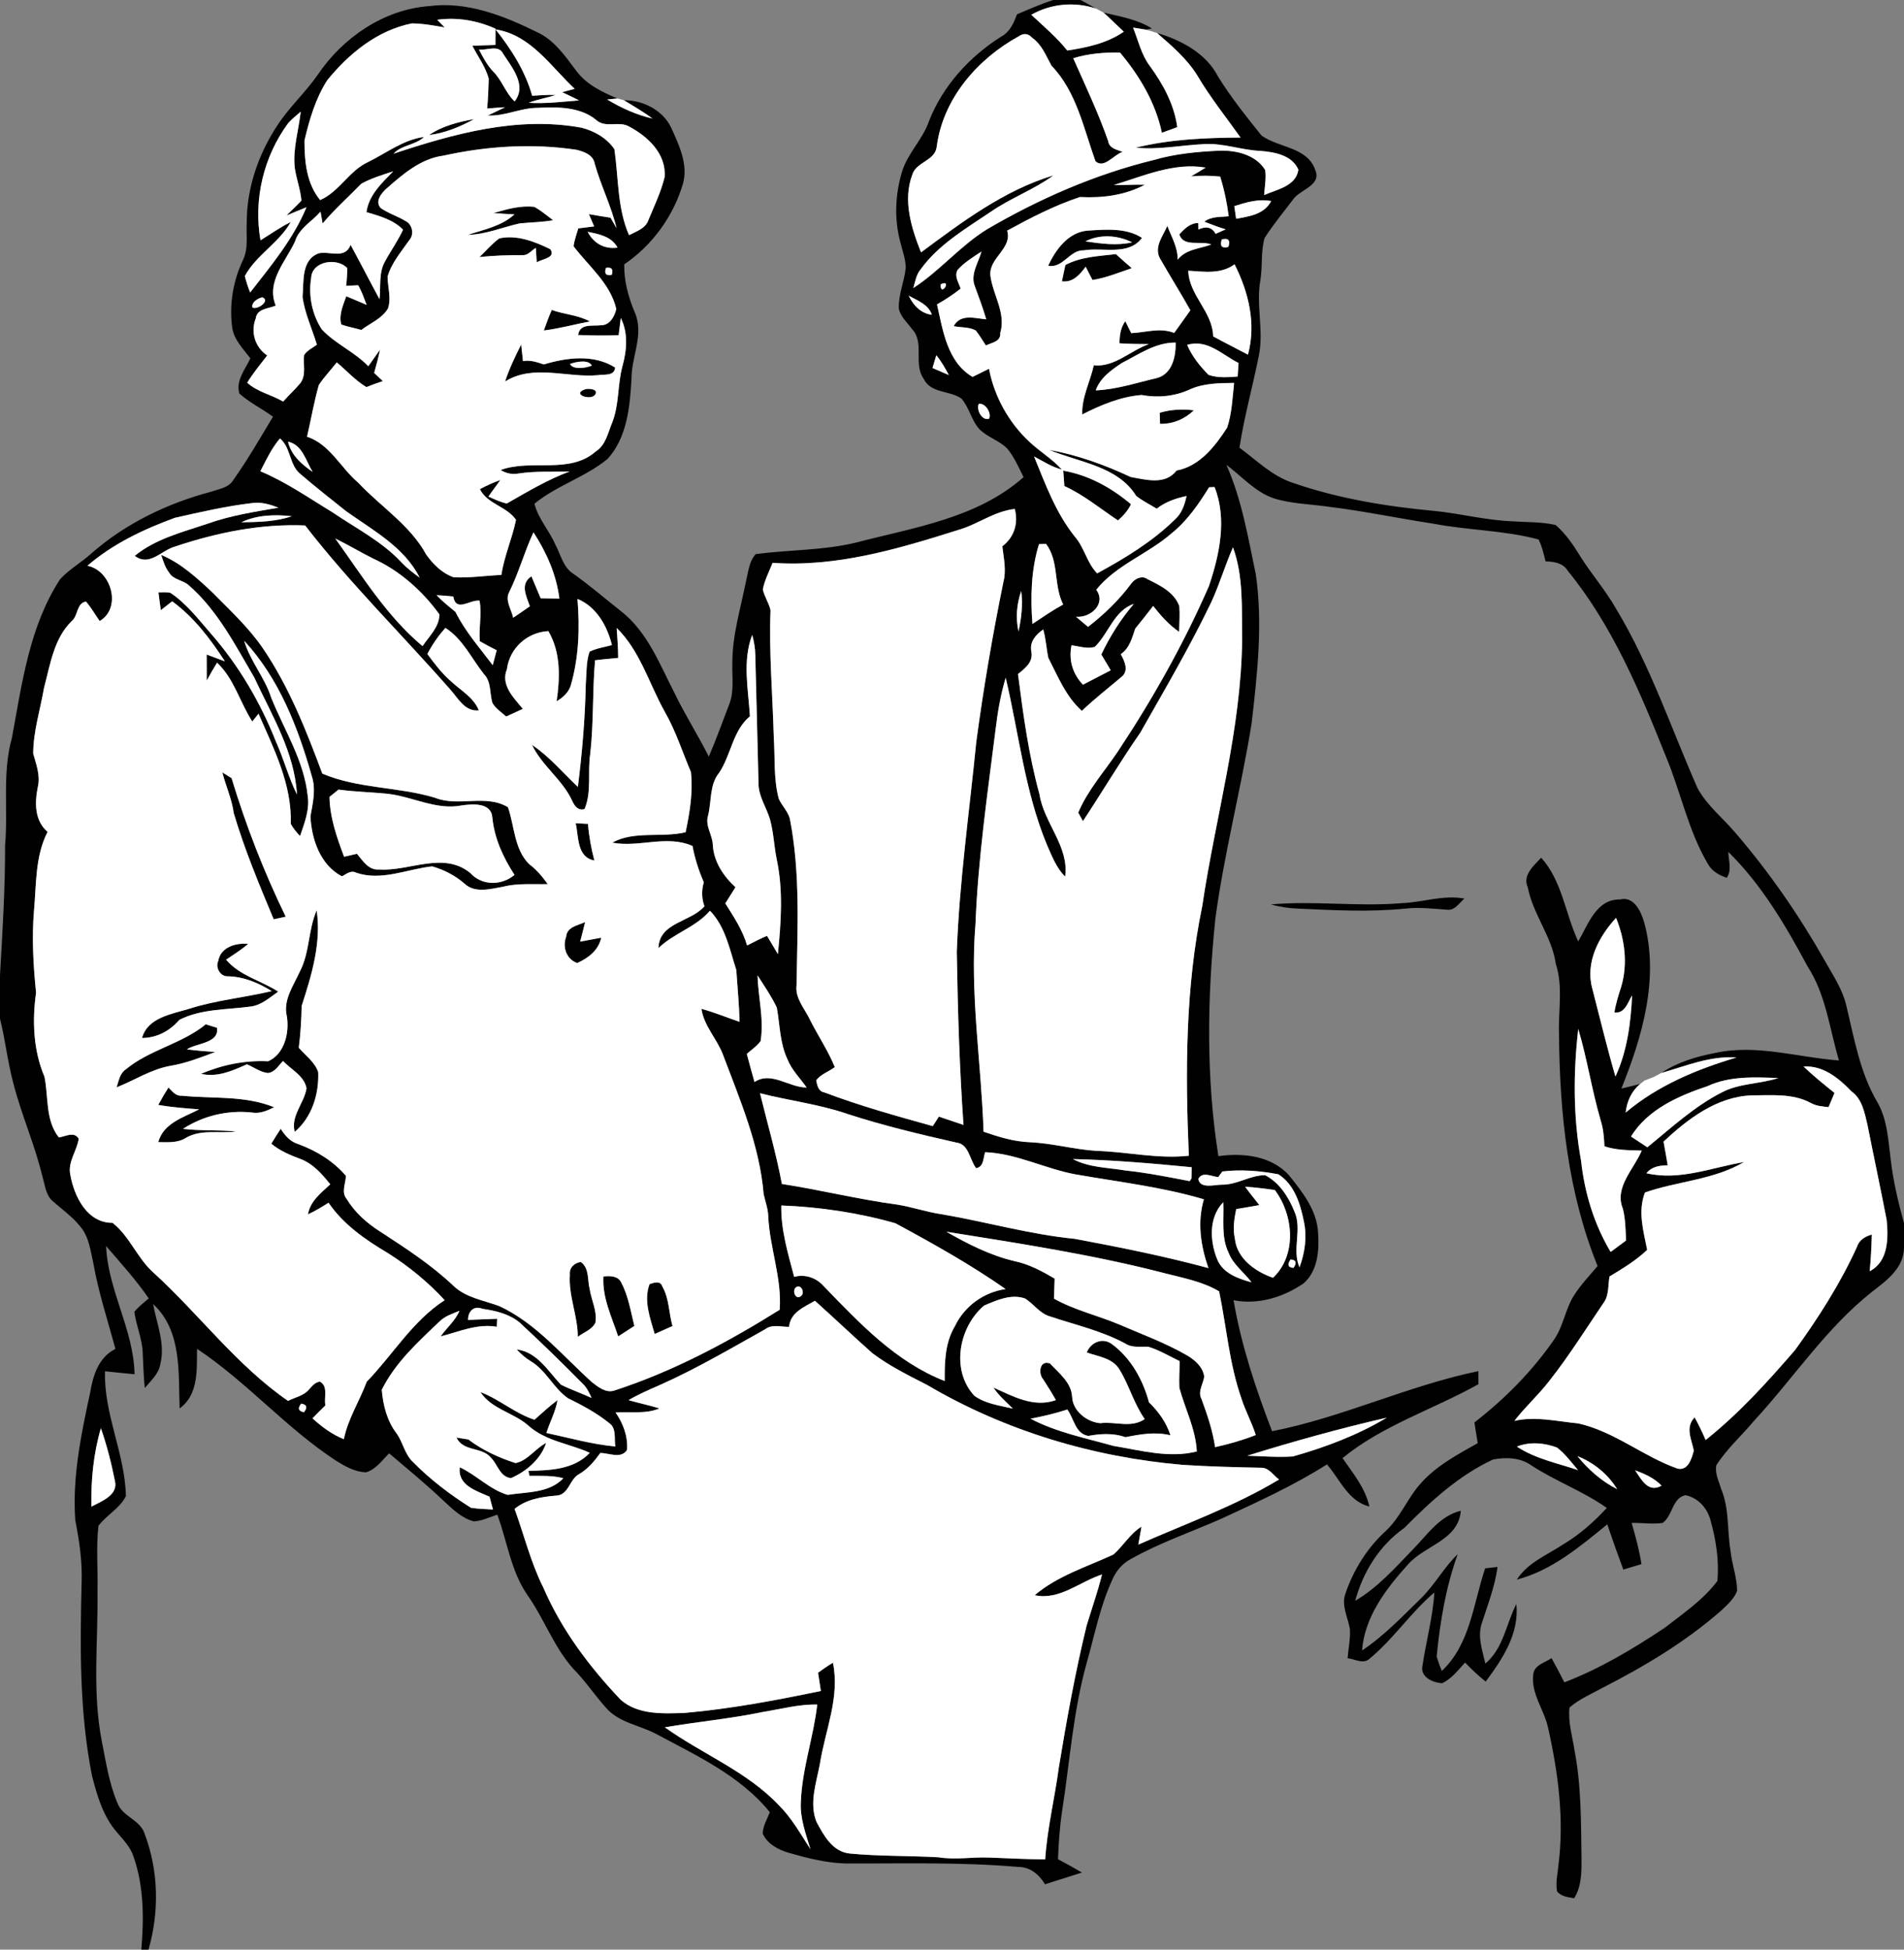 <?xml version="1.0" encoding="UTF-8" ?>
<!DOCTYPE svg PUBLIC "-//W3C//DTD SVG 1.1//EN" "http://www.w3.org/Graphics/SVG/1.1/DTD/svg11.dtd">
<svg width="462pt" height="473pt" viewBox="0 0 462 473" version="1.1" xmlns="http://www.w3.org/2000/svg">
<rect x="0" y="0" width="462" height="473" fill="#808080" stroke="none"/>
<g id="#010101ff">
<path fill="#010101" opacity="1.00" d=" M 255.57 0.00 L 262.20 0.00 C 263.46 0.66 264.71 1.38 265.95 2.08 C 260.72 0.35 255.04 0.88 250.24 3.58 C 253.23 6.40 256.41 9.03 258.97 12.26 C 263.78 11.52 268.61 10.50 272.69 7.69 C 271.03 6.16 269.45 4.56 267.78 3.05 C 271.78 4.01 275.95 4.68 279.51 6.90 L 278.06 7.20 C 277.28 7.07 275.72 6.82 274.94 6.70 C 276.20 9.83 276.92 13.25 278.99 15.99 C 282.22 20.41 284.92 25.36 285.66 30.85 C 284.42 31.32 283.18 31.77 281.93 32.21 C 280.39 24.92 276.51 18.40 271.76 12.75 C 267.93 12.68 264.09 13.00 260.42 14.13 C 263.37 20.79 266.50 27.36 268.90 34.24 C 269.16 36.04 271.00 36.29 272.40 36.85 C 270.23 37.53 267.92 41.00 265.82 39.13 C 262.94 31.17 261.21 22.21 255.14 15.94 C 253.81 13.52 252.79 10.79 250.43 9.15 C 249.49 8.12 248.44 7.99 247.28 8.76 C 237.21 14.27 228.78 23.93 227.29 35.62 C 226.88 39.05 222.23 39.28 221.35 42.44 C 219.02 48.63 221.16 55.37 223.48 61.23 C 233.44 53.86 243.59 46.18 255.62 42.55 C 250.85 46.03 245.23 48.04 240.39 51.39 C 234.32 55.49 227.76 59.30 223.39 65.35 C 222.32 66.63 222.06 68.32 221.62 69.88 C 228.06 65.71 233.01 59.61 239.57 55.58 C 252.20 48.21 265.75 42.28 279.98 38.81 C 285.20 37.29 290.66 36.78 296.08 36.55 C 300.13 36.47 304.69 37.57 306.99 41.23 C 307.29 43.26 306.86 45.31 306.74 47.33 C 309.82 45.94 314.45 45.22 315.05 41.17 C 313.51 37.62 309.27 36.90 305.84 36.61 C 301.20 36.43 296.74 34.64 292.07 34.97 C 286.57 35.23 281.10 36.39 275.59 35.83 C 283.91 33.77 292.48 33.43 301.02 33.37 C 297.48 28.41 293.67 23.63 290.56 18.38 C 288.05 14.27 284.33 11.13 280.75 8.00 C 286.58 9.72 292.62 12.90 295.52 18.51 C 298.64 23.59 302.40 28.25 306.11 32.89 C 310.23 35.88 317.18 35.61 319.13 41.21 C 320.72 44.85 315.87 45.87 314.02 48.07 C 311.59 51.25 309.03 54.38 306.85 57.74 C 305.91 61.02 306.38 64.53 305.84 67.89 C 304.70 74.05 306.74 80.30 305.42 86.46 C 303.94 93.86 301.89 101.15 300.75 108.62 C 304.94 111.69 308.75 115.57 313.82 117.18 C 324.83 120.98 336.40 122.87 347.97 123.95 C 354.34 124.56 360.57 126.25 366.99 126.47 C 370.48 126.73 374.03 126.57 377.47 127.37 C 379.85 129.43 381.66 132.05 383.30 134.73 C 386.07 139.21 389.60 143.19 392.20 147.79 C 400.42 161.44 405.48 176.62 411.87 191.14 C 414.11 195.36 417.97 198.37 421.03 201.97 C 429.32 211.60 436.58 222.11 442.84 233.17 C 444.77 236.61 447.04 239.97 447.98 243.86 C 449.91 251.88 451.30 260.25 455.56 267.45 C 458.00 271.69 458.16 276.69 458.79 281.42 C 459.40 286.62 460.61 291.72 462.00 296.76 L 462.00 302.67 C 461.95 307.61 457.86 310.63 454.32 313.34 C 443.11 322.17 435.28 334.25 425.67 344.64 C 422.64 348.27 419.03 351.47 416.47 355.47 C 416.04 357.45 417.10 359.39 417.64 361.26 C 419.64 366.02 419.07 371.29 419.91 376.28 C 420.25 379.53 421.47 382.65 421.51 385.93 C 420.80 387.90 419.13 389.31 417.67 390.72 C 408.96 398.37 398.92 404.34 388.63 409.60 C 385.97 411.05 383.13 412.26 380.83 414.27 C 380.44 417.83 381.56 421.32 382.08 424.82 C 383.74 433.46 383.61 442.29 383.75 451.06 C 383.76 454.27 383.76 457.72 381.96 460.53 C 380.49 460.29 378.80 460.11 377.82 458.87 C 377.42 456.75 377.96 454.62 378.15 452.52 C 379.58 441.33 378.08 430.03 375.62 419.09 C 374.65 414.73 371.44 410.86 372.04 406.21 C 372.26 403.94 374.89 403.38 376.48 402.28 C 377.55 404.22 378.58 406.18 379.59 408.15 C 388.25 404.84 396.25 400.04 403.94 394.92 C 408.42 391.43 413.28 388.15 416.71 383.57 C 417.18 378.63 416.38 373.58 415.05 368.83 C 414.26 365.87 412.06 363.38 408.99 362.75 C 405.73 363.38 405.87 367.82 403.42 369.48 C 400.93 369.83 398.42 369.43 395.92 369.48 C 396.86 372.77 397.77 376.08 398.30 379.47 C 396.82 379.90 395.35 380.35 393.89 380.79 C 392.54 377.15 391.24 373.50 390.00 369.82 C 383.37 375.22 376.50 381.04 368.05 383.23 C 370.75 379.02 375.57 377.20 379.56 374.52 C 383.44 372.19 386.82 369.15 389.89 365.84 C 384.13 361.77 377.44 359.35 371.56 355.51 C 368.91 353.59 365.33 353.49 362.25 354.10 C 353.94 357.97 347.11 364.26 340.73 370.71 C 334.75 374.91 330.72 381.36 328.84 388.36 C 334.30 385.18 338.51 380.37 342.86 375.88 C 346.34 372.33 349.33 367.77 354.46 366.52 C 353.91 373.72 345.64 374.92 341.61 379.59 C 336.33 385.43 331.11 392.27 330.50 400.42 C 335.82 396.89 340.23 392.21 344.79 387.78 C 348.14 384.51 350.33 380.29 353.71 377.06 C 350.82 385.06 349.42 393.46 348.60 401.90 C 348.95 403.08 349.37 404.25 349.85 405.39 C 356.78 398.90 357.49 388.99 360.37 380.49 C 361.12 380.40 362.62 380.24 363.37 380.16 C 362.76 384.82 361.04 389.20 359.61 393.64 C 358.42 396.93 359.68 400.37 360.42 403.60 C 364.82 399.89 365.44 394.01 367.93 389.17 C 368.70 396.29 364.55 402.54 360.50 407.97 C 358.72 406.56 357.07 404.99 355.50 403.35 C 353.81 405.17 352.25 407.29 349.94 408.36 C 347.67 408.27 344.50 406.82 345.17 404.07 C 346.05 398.15 347.67 392.34 348.04 386.35 C 342.30 391.21 338.12 397.65 332.31 402.42 C 330.76 403.86 328.73 402.47 326.99 402.30 C 327.17 399.93 327.71 397.58 327.55 395.21 C 327.07 392.37 325.41 389.52 326.47 386.60 C 328.44 380.81 331.82 375.44 336.36 371.32 C 339.88 368.02 341.57 363.35 344.80 359.82 C 348.58 355.56 353.68 352.88 358.57 350.12 C 358.29 348.44 358.01 346.77 357.76 345.10 C 365.13 339.40 371.76 332.70 377.07 325.03 C 379.40 321.70 379.81 317.46 382.05 314.08 C 383.68 311.59 385.73 309.41 387.65 307.15 C 380.43 289.39 378.44 270.03 378.29 251.00 C 378.07 245.27 379.33 239.42 377.51 233.83 C 376.56 227.15 371.95 221.82 370.70 215.23 C 369.38 212.34 372.19 209.99 373.96 208.09 C 379.05 213.69 379.82 221.72 382.95 228.40 C 385.35 224.33 387.32 218.10 393.09 218.22 C 396.50 217.36 398.20 221.16 398.97 223.82 C 402.64 237.36 398.50 251.48 393.43 264.09 C 394.94 263.73 396.46 263.38 397.98 262.97 C 395.88 264.73 394.75 267.22 394.46 269.92 C 402.24 263.36 411.69 259.42 421.36 256.56 C 415.00 256.09 409.07 258.62 403.09 260.32 C 407.04 257.69 411.65 256.31 416.28 255.44 C 426.27 253.26 436.26 256.55 446.22 257.28 C 443.93 249.59 443.06 241.29 438.58 234.43 C 433.26 224.48 427.47 214.66 419.38 206.68 C 419.40 208.75 420.30 211.09 418.99 212.95 C 417.17 212.36 415.38 211.37 414.44 209.63 C 409.66 201.60 407.87 192.27 404.30 183.71 C 397.98 167.89 391.29 151.82 380.43 138.50 C 379.26 136.57 377.10 136.25 375.04 136.20 C 374.55 134.40 374.18 132.54 373.32 130.88 C 365.01 128.64 356.26 128.68 347.81 127.05 C 339.34 125.77 330.95 123.98 322.44 122.95 C 317.94 122.28 313.32 122.26 308.96 120.86 C 304.47 119.29 301.31 115.53 297.58 112.78 C 301.33 121.18 302.81 130.31 304.70 139.25 C 306.47 151.26 305.08 163.47 303.71 175.45 C 301.16 191.34 297.04 206.96 294.90 222.92 C 292.93 242.04 292.62 261.47 295.64 280.49 C 301.65 279.65 308.53 280.40 312.81 285.18 C 316.06 289.24 319.59 293.68 319.83 299.12 C 320.14 303.36 319.74 308.35 316.34 311.34 C 311.40 314.73 305.32 316.61 299.32 315.45 C 301.18 326.38 304.71 336.90 308.66 347.23 C 325.75 343.89 341.68 336.16 358.73 332.65 C 358.73 333.45 358.73 335.03 358.74 335.82 C 347.84 341.92 335.50 345.77 325.76 353.75 C 328.30 357.45 331.29 360.99 332.28 365.51 C 327.12 364.20 325.16 358.93 321.98 355.28 C 313.86 360.44 305.08 364.41 296.37 368.45 C 288.99 371.72 281.29 374.31 274.26 378.31 C 272.36 379.33 270.91 381.03 270.03 382.98 C 266.94 389.54 265.61 396.71 263.63 403.63 C 260.38 415.33 259.58 427.48 257.71 439.43 C 257.13 443.28 256.87 447.17 256.72 451.06 C 258.67 452.10 260.61 453.17 262.53 454.30 C 259.56 455.28 256.55 456.16 253.58 457.15 C 252.13 454.78 249.98 452.92 247.06 452.94 C 233.06 451.71 218.97 452.16 204.94 452.09 C 200.33 451.93 195.82 450.78 191.41 449.51 C 188.84 448.77 186.22 447.39 185.06 444.84 C 185.13 442.98 186.14 441.34 186.80 439.66 C 179.64 430.82 169.10 425.97 159.31 420.72 C 155.18 418.51 150.04 417.94 146.90 414.16 C 144.22 411.14 141.98 407.76 139.13 404.88 C 134.39 399.61 132.05 392.74 127.99 386.99 C 123.96 381.17 123.09 373.98 120.67 367.47 C 118.81 368.08 116.99 368.97 115.02 369.11 C 112.11 368.39 109.92 366.20 107.78 364.25 C 103.50 360.17 98.93 356.42 94.43 352.60 C 92.70 354.26 91.23 356.51 88.82 357.19 C 86.16 357.13 83.77 355.77 81.57 354.40 C 69.43 346.48 59.89 335.26 47.81 327.24 C 47.75 332.31 48.21 338.33 43.59 341.70 C 43.26 333.03 44.18 322.85 37.16 316.38 C 38.01 321.17 40.14 325.98 38.91 330.90 C 38.54 333.30 36.61 334.96 35.13 336.73 C 34.82 333.84 34.77 330.93 34.62 328.02 C 34.46 324.66 33.02 321.54 32.60 318.23 C 33.63 317.02 34.89 316.03 36.09 315.01 C 33.00 310.49 29.30 306.44 25.74 302.30 C 26.20 313.07 32.45 322.59 32.65 333.41 C 30.25 333.19 27.87 332.92 25.48 332.68 C 25.16 343.08 30.33 352.64 30.55 362.96 C 29.08 365.98 25.85 367.54 23.89 370.18 C 23.29 375.43 23.79 380.73 23.66 386.00 C 23.83 398.17 22.34 410.47 24.72 422.51 C 25.71 427.55 26.49 432.71 28.51 437.47 C 29.74 440.76 34.04 441.49 35.10 444.91 C 38.49 453.86 38.68 463.83 36.03 473.00 L 34.29 473.00 C 34.93 465.48 34.93 457.70 32.42 450.48 C 31.69 448.15 29.95 446.39 28.41 444.57 C 25.00 440.69 23.54 435.60 22.30 430.70 C 19.26 415.34 19.42 399.58 19.80 383.99 C 20.00 378.89 19.25 373.84 18.27 368.86 C 17.52 358.44 19.66 348.10 21.85 337.97 C 22.56 333.75 23.87 329.32 28.00 327.26 C 26.16 320.37 23.89 313.57 22.66 306.53 C 21.96 303.44 21.60 300.04 19.46 297.55 C 17.53 295.12 14.96 293.35 12.67 291.30 C 11.09 289.85 10.95 287.56 10.34 285.64 C 8.52 277.87 5.22 270.55 3.24 262.82 C 1.85 257.65 1.29 252.32 0.00 247.13 L 0.00 236.62 C 0.59 226.13 1.27 215.63 1.23 205.12 C 2.00 196.44 0.50 187.57 2.88 179.07 C 5.33 165.88 7.10 152.03 14.57 140.54 C 16.81 138.08 19.79 136.45 22.23 134.22 C 30.51 126.96 40.67 122.09 51.26 119.29 C 53.10 118.62 55.40 118.37 56.53 116.57 C 60.06 111.61 63.10 106.31 66.24 101.10 C 63.58 99.15 60.57 97.69 58.09 95.49 C 57.13 92.38 59.52 89.60 60.75 86.93 C 59.02 84.64 56.79 82.47 56.35 79.51 C 55.58 73.93 56.55 68.14 58.97 63.06 C 60.33 60.23 59.69 57.00 59.87 53.98 C 59.86 45.56 62.74 37.32 67.35 30.34 C 70.21 25.97 74.12 22.42 77.10 18.14 C 83.18 9.12 93.13 2.29 104.15 1.48 C 113.29 0.29 122.21 3.80 130.25 7.77 C 134.49 9.68 137.14 13.61 139.84 17.20 C 142.30 20.51 146.12 22.36 149.83 23.89 C 149.21 23.95 147.96 24.08 147.33 24.14 C 150.75 26.20 154.42 27.87 158.33 28.76 C 156.12 27.12 153.72 25.76 151.39 24.31 C 156.07 24.30 160.86 26.72 162.90 31.06 C 164.78 35.25 167.04 39.91 165.71 44.61 C 163.37 52.51 158.28 59.49 151.47 64.14 C 151.41 68.24 152.48 72.17 154.08 75.91 C 156.31 81.21 153.18 86.59 153.23 91.98 C 152.84 98.68 152.16 106.21 147.39 111.37 C 142.01 115.78 135.06 117.79 129.68 122.21 C 130.61 125.88 133.30 128.72 134.77 132.16 C 136.05 134.53 136.62 137.53 138.99 139.12 C 143.06 141.96 146.80 145.23 150.70 148.29 C 157.15 153.34 160.10 161.23 163.74 168.28 C 166.26 173.50 169.40 178.39 171.99 183.57 C 173.77 179.43 175.28 175.18 176.91 170.97 C 178.19 167.78 177.61 164.30 177.70 160.97 C 177.65 154.13 179.74 147.55 181.04 140.89 C 181.59 138.68 181.76 136.18 183.38 134.43 C 191.44 133.36 199.70 133.57 207.65 131.65 C 221.73 127.97 237.06 125.77 248.37 115.76 C 247.14 113.34 246.08 110.77 244.29 108.70 C 242.36 106.88 239.70 106.07 237.77 104.25 C 235.71 102.09 235.24 98.93 233.29 96.70 C 230.42 94.67 225.82 95.49 224.12 91.88 C 221.52 88.26 224.46 83.02 221.23 79.76 C 220.12 78.18 218.46 76.81 218.10 74.84 C 217.96 71.44 219.47 68.26 219.78 64.91 C 219.74 62.73 218.90 60.67 218.42 58.57 C 216.95 53.07 217.23 47.20 218.84 41.77 C 220.18 37.22 223.88 33.88 225.41 29.41 C 228.77 20.83 235.21 13.77 242.94 8.88 C 245.04 7.77 245.98 5.59 246.76 3.48 C 249.67 2.25 252.56 0.96 255.57 0.00 M 106.09 4.80 C 106.55 5.26 107.45 6.19 107.91 6.65 C 105.28 6.20 102.63 5.70 99.96 5.68 C 91.59 7.32 84.70 12.97 79.43 19.43 C 76.57 23.87 75.08 28.99 73.88 34.08 C 73.88 39.11 74.35 44.49 77.68 48.54 C 82.40 46.46 84.67 41.46 89.31 39.31 C 93.73 37.15 97.90 33.87 102.87 33.23 C 100.91 35.20 97.46 35.13 95.48 37.29 C 110.10 32.45 125.63 28.12 141.12 30.99 C 144.25 31.78 147.23 33.49 149.08 36.19 C 150.10 43.18 149.76 50.46 152.63 57.05 C 154.39 56.12 156.63 55.48 157.34 53.38 C 158.76 49.96 160.39 46.57 161.27 42.96 C 161.70 37.25 157.15 33.05 152.51 30.63 C 150.08 29.34 146.96 31.08 144.79 29.21 C 140.84 25.84 135.22 25.93 130.31 26.17 C 126.22 26.21 122.47 28.23 118.37 28.02 C 119.75 27.34 121.17 26.71 122.55 26.02 C 121.10 26.10 119.65 26.20 118.21 26.33 C 118.42 23.92 118.53 21.51 118.59 19.09 C 117.81 16.19 115.96 13.74 114.61 11.09 C 116.48 11.02 118.34 10.96 120.21 10.91 C 120.21 9.59 120.22 8.28 120.23 6.96 C 115.80 4.97 110.94 4.13 106.09 4.80 M 120.24 7.13 C 124.07 11.94 127.45 17.26 129.13 23.23 C 131.03 23.13 132.93 22.97 134.84 23.04 C 132.68 23.77 130.41 24.09 128.29 24.94 C 132.36 25.20 136.43 24.68 140.49 24.36 C 139.15 23.64 137.77 23.01 136.39 22.37 C 137.16 22.17 138.69 21.76 139.45 21.55 C 133.61 16.11 128.80 8.46 120.24 7.13 M 116.23 12.03 C 117.19 13.91 118.20 15.79 119.65 17.34 C 121.82 19.46 122.65 22.53 124.87 24.61 C 127.93 20.70 124.23 16.35 122.07 13.02 C 120.97 10.76 118.15 12.27 116.23 12.03 M 69.92 29.89 C 63.97 37.95 61.46 48.42 63.21 58.30 C 65.64 56.80 67.98 55.13 70.55 53.87 C 67.70 58.93 62.18 61.86 59.41 66.97 C 59.74 68.33 60.17 69.66 60.70 70.96 C 65.77 64.45 71.18 57.98 74.36 50.28 C 72.72 50.91 71.13 51.62 69.51 52.29 C 70.69 51.05 71.99 49.93 73.14 48.66 C 72.91 45.95 71.90 43.39 71.52 40.70 C 71.02 36.10 72.47 31.62 72.97 27.09 C 71.93 28.00 70.83 28.85 69.92 29.89 M 107.60 37.76 C 102.08 38.49 97.78 42.23 93.77 45.76 C 92.52 46.89 90.93 48.85 92.36 50.46 C 94.22 51.77 96.44 52.43 98.38 53.61 C 100.05 54.41 100.58 56.86 99.32 58.25 C 97.37 61.08 94.99 63.75 94.04 67.13 C 94.08 69.69 94.98 72.29 94.15 74.82 C 92.69 77.32 89.87 78.37 87.67 80.05 C 86.06 79.57 84.39 79.30 82.81 78.73 C 82.16 76.42 83.25 74.05 84.02 71.88 C 85.68 72.55 87.31 73.27 88.96 73.97 C 88.32 72.36 87.80 70.69 86.90 69.21 C 86.17 69.24 84.72 69.31 83.99 69.35 C 84.16 67.92 84.25 66.49 84.26 65.05 C 81.81 62.41 75.68 63.32 75.50 67.43 C 74.80 71.71 75.71 76.28 78.08 79.91 C 81.37 83.44 86.01 85.35 89.37 88.85 C 90.34 87.53 91.25 86.16 92.20 84.83 C 91.83 86.74 91.31 88.60 90.79 90.47 C 91.48 91.14 92.19 91.80 92.90 92.46 C 91.55 92.89 90.22 93.39 88.90 93.91 C 86.20 92.30 84.12 89.91 81.71 87.92 C 80.29 89.76 78.65 91.45 77.37 93.39 C 76.18 97.52 75.48 101.77 74.50 105.95 C 80.10 107.81 82.63 113.48 86.91 117.10 C 92.39 122.94 99.52 127.39 103.43 134.56 C 105.10 136.90 107.31 139.11 110.08 140.05 C 113.94 140.26 117.79 139.65 121.65 139.49 C 122.35 134.91 124.29 130.64 125.21 126.12 C 122.96 122.82 118.23 122.32 116.45 118.67 C 118.05 117.82 119.69 117.05 121.41 116.46 C 120.46 117.82 119.43 119.12 118.51 120.49 C 119.97 121.11 121.41 121.83 122.98 122.15 C 127.93 119.33 132.85 116.37 138.22 114.38 C 134.09 114.53 129.94 114.24 125.83 114.88 C 124.28 115.15 122.83 114.87 121.47 114.03 C 128.91 111.28 138.13 115.17 144.57 109.52 C 146.98 108.00 147.51 105.01 148.53 102.56 C 150.28 98.20 149.81 93.39 151.02 88.90 C 152.09 85.08 152.48 80.79 150.63 77.14 C 150.50 78.19 150.24 80.28 150.11 81.33 C 146.83 81.44 143.54 81.41 140.27 81.27 C 140.74 78.36 143.74 79.19 145.87 78.90 C 147.94 78.95 149.16 76.73 149.54 74.96 C 148.09 68.72 142.86 64.63 139.18 59.75 C 139.36 58.26 139.91 56.85 140.32 55.41 C 141.60 55.25 142.88 55.09 144.17 54.93 C 143.75 53.93 143.32 52.94 142.89 51.95 C 144.64 52.26 146.39 52.56 148.15 52.82 C 148.63 53.67 149.12 54.53 149.61 55.37 C 148.32 49.98 145.78 44.99 144.29 39.66 C 143.94 37.56 141.64 36.76 139.83 36.33 C 129.12 34.73 118.15 35.43 107.60 37.76 M 270.26 44.88 C 272.77 44.94 275.28 44.74 277.80 44.81 C 272.97 47.40 267.46 48.08 262.06 47.80 C 255.88 49.83 250.08 52.85 244.38 55.96 C 245.72 60.32 239.78 62.62 240.33 66.97 C 240.96 71.62 244.14 75.95 242.71 80.79 C 242.90 82.89 240.65 83.11 239.22 83.81 C 238.41 82.59 237.68 81.32 236.77 80.18 C 235.15 79.28 233.17 79.50 231.41 79.13 C 233.04 76.05 236.54 77.23 239.31 77.47 C 238.52 74.77 237.53 72.13 236.56 69.49 C 235.37 66.58 237.40 63.76 238.16 61.02 C 236.13 62.36 234.02 63.65 232.37 65.46 C 231.48 67.01 232.63 68.55 233.09 70.03 C 231.29 71.46 229.36 72.72 227.36 73.85 C 228.79 80.17 229.85 87.85 235.99 91.44 C 237.32 90.80 238.65 90.14 239.98 89.47 C 241.26 96.21 244.78 102.54 249.81 107.21 C 252.32 109.57 255.33 111.35 257.65 113.91 C 255.21 113.31 253.11 111.90 250.91 110.74 C 253.66 117.47 256.21 124.47 260.81 130.20 C 263.14 132.87 263.73 136.57 266.22 139.11 C 272.91 135.46 279.55 131.46 285.02 126.10 C 286.72 124.62 287.47 122.49 287.91 120.34 C 285.32 120.89 282.78 121.75 280.68 123.41 C 279.01 122.40 277.24 121.52 275.70 120.32 C 271.20 113.05 261.81 112.18 254.55 109.14 C 261.42 110.38 268.03 112.76 274.34 115.72 C 278.12 116.39 282.74 117.75 285.50 114.15 C 291.09 113.12 294.85 108.26 297.77 103.74 C 298.92 100.26 299.06 96.52 299.45 92.90 C 295.79 92.95 291.97 92.96 288.58 94.54 C 284.94 96.19 280.89 96.55 276.98 95.83 C 271.91 96.24 267.10 98.26 262.60 100.55 C 262.45 96.41 264.53 92.61 265.41 88.62 C 270.40 89.17 274.29 85.04 278.79 83.48 C 276.40 83.47 274.02 83.44 271.64 83.29 C 271.67 81.39 271.89 79.50 273.05 77.93 C 273.41 78.65 274.13 80.10 274.49 80.82 C 277.97 80.68 281.46 79.40 284.92 80.77 C 286.26 78.96 287.52 77.09 288.84 75.27 C 286.43 70.99 283.82 66.83 281.39 62.57 C 280.04 59.81 282.20 57.23 283.25 54.80 C 284.25 57.49 285.82 60.02 285.75 63.00 C 287.80 60.41 291.07 60.39 293.92 59.32 C 291.45 58.29 287.13 60.08 286.17 56.85 C 287.35 55.54 288.88 54.04 290.77 54.12 C 290.78 54.51 290.79 55.30 290.79 55.69 C 292.44 54.91 294.02 54.96 294.96 56.73 C 295.78 56.38 296.60 56.02 297.42 55.64 C 295.65 55.14 293.95 54.43 292.23 53.79 C 293.90 52.45 296.15 52.70 298.14 52.47 C 297.73 49.21 297.05 45.98 296.07 42.84 C 293.72 42.58 291.36 42.59 289.01 42.78 C 290.20 42.10 291.38 41.39 292.55 40.66 C 284.83 39.36 277.48 42.70 270.26 44.88 M 87.66 44.58 C 84.53 47.79 81.17 50.78 78.28 54.22 C 78.16 53.51 77.91 52.07 77.78 51.36 C 75.69 53.74 72.55 55.38 71.59 58.57 C 69.33 63.46 64.51 68.35 66.91 74.14 C 65.14 74.92 62.37 74.82 62.05 77.27 C 60.75 80.56 61.90 84.28 64.84 86.24 C 63.16 88.40 61.42 90.51 59.98 92.85 C 62.48 95.11 65.86 95.75 68.71 97.43 C 70.05 95.88 71.58 94.52 72.88 92.95 C 74.37 90.96 73.50 88.41 73.79 86.14 C 74.52 84.99 75.83 84.43 76.89 83.63 C 75.74 79.77 73.95 76.04 73.41 72.04 C 73.76 68.35 73.03 63.03 77.35 61.45 C 80.08 60.87 83.73 62.97 85.07 59.40 C 87.44 63.77 89.71 68.20 92.08 72.57 C 92.44 69.52 91.84 66.22 93.42 63.43 C 94.82 60.82 96.57 58.42 97.80 55.72 C 95.41 53.30 92.08 52.40 88.92 51.46 C 89.51 47.28 92.64 44.41 95.43 41.56 C 92.80 42.44 90.09 43.22 87.66 44.58 M 299.50 50.01 C 299.61 50.78 299.83 52.31 299.94 53.08 C 303.18 52.49 306.75 52.01 308.45 48.78 C 305.38 48.19 302.39 49.08 299.50 50.01 M 142.59 56.24 C 144.05 59.03 146.64 60.52 149.84 60.07 C 148.40 57.37 145.32 56.78 142.59 56.24 M 296.46 58.08 C 295.94 59.71 296.48 60.32 298.06 59.91 C 298.59 58.29 298.06 57.68 296.46 58.08 M 288.33 65.68 C 288.50 71.66 294.25 75.63 294.37 81.62 C 297.16 83.14 300.01 84.55 302.81 86.05 C 304.85 78.56 302.98 70.88 299.56 64.12 C 296.24 66.59 292.17 65.90 288.33 65.68 M 147.04 64.99 C 146.56 66.37 147.03 66.94 148.43 66.71 C 148.87 65.32 148.40 64.75 147.04 64.99 M 228.22 69.01 C 228.21 72.34 231.21 67.48 228.22 69.01 M 63.64 72.13 C 62.59 72.36 60.93 73.35 61.26 74.61 C 62.49 75.25 65.72 72.93 63.64 72.13 M 220.48 71.72 C 221.58 74.04 223.44 76.06 226.12 76.37 C 225.26 73.81 222.62 72.94 220.48 71.72 M 272.21 88.07 C 269.65 89.76 266.93 91.68 265.88 94.71 C 270.95 94.49 275.83 92.85 280.75 91.71 C 284.48 90.68 285.33 86.46 285.27 83.11 C 280.40 83.07 276.36 85.94 272.21 88.07 M 288.06 83.67 C 289.23 86.44 291.15 88.82 293.24 90.94 C 295.52 91.75 297.95 91.51 300.31 91.36 C 300.36 90.54 300.47 88.89 300.53 88.07 C 296.52 86.06 292.97 82.20 288.06 83.67 M 227.19 86.19 C 226.96 86.97 226.50 88.51 226.27 89.28 C 227.59 89.84 228.90 90.43 230.23 90.99 C 229.33 89.32 228.41 87.65 227.19 86.19 M 237.47 98.01 C 236.89 99.45 238.24 102.12 239.98 101.60 C 240.69 100.21 239.02 97.63 237.47 98.01 M 63.17 114.33 C 69.40 116.93 74.94 120.82 80.69 124.30 C 86.41 128.20 92.75 131.38 97.50 136.53 C 98.80 137.90 100.32 139.03 101.83 140.15 C 98.13 132.74 90.48 128.66 83.99 124.03 C 80.27 121.07 76.53 118.12 72.92 115.03 C 70.15 112.83 70.65 108.64 67.93 106.37 C 65.92 108.74 64.58 111.58 63.17 114.33 M 69.89 107.16 C 70.65 110.46 73.22 112.67 75.88 114.50 C 74.20 111.83 73.42 107.91 69.89 107.16 M 293.38 118.22 C 290.85 122.29 288.11 126.31 284.34 129.34 C 278.58 134.41 270.88 137.01 266.00 143.08 C 268.50 146.48 264.62 149.96 261.10 149.64 C 262.07 150.45 263.04 151.26 264.01 152.08 C 267.96 149.02 271.61 145.51 274.57 141.48 C 275.43 140.36 277.12 139.54 278.40 140.49 C 281.43 141.99 284.95 143.66 286.16 147.08 C 286.32 149.15 286.15 151.22 286.11 153.30 C 283.64 151.59 281.65 149.36 279.81 147.01 C 278.40 148.87 276.93 150.68 275.46 152.50 C 274.69 154.79 274.07 157.28 271.94 158.72 C 272.86 160.32 273.96 162.67 272.22 164.15 C 268.96 166.90 265.60 169.52 262.51 172.46 C 258.64 169.02 256.70 164.11 254.38 159.61 C 253.89 157.33 253.78 154.97 253.14 152.71 C 251.33 153.98 249.80 155.67 250.25 158.05 C 250.77 160.59 248.77 162.13 247.01 163.53 C 248.27 173.33 249.59 183.13 252.22 192.68 C 253.28 199.65 259.48 205.38 258.45 212.67 C 256.31 210.55 255.24 207.68 254.05 204.99 C 248.67 192.04 247.23 177.97 244.03 164.42 C 242.81 168.48 242.09 172.66 241.59 176.86 C 239.61 192.59 237.32 208.30 236.70 224.15 C 235.29 241.00 238.10 257.76 238.66 274.57 C 242.30 275.81 246.02 276.99 249.90 277.11 C 255.32 277.36 260.60 278.86 266.01 279.21 C 273.51 279.43 280.95 281.23 288.47 280.39 C 287.60 260.18 287.60 239.74 291.72 219.84 C 294.92 198.23 301.20 176.97 301.40 155.00 C 301.27 147.56 301.77 139.90 299.18 132.78 C 297.28 137.11 295.94 141.67 293.97 145.97 C 288.76 156.85 282.64 167.26 276.69 177.75 C 271.83 184.76 267.47 192.10 262.77 199.22 C 262.49 198.70 261.92 197.67 261.63 197.15 C 263.95 191.65 267.99 187.17 271.29 182.25 C 279.72 169.53 287.23 156.19 293.34 142.20 C 295.91 134.57 297.79 125.92 294.71 118.16 C 294.38 118.18 293.71 118.21 293.38 118.22 M 42.43 125.63 C 34.85 128.41 27.37 131.94 21.21 137.26 C 27.06 138.40 29.60 147.52 24.18 150.67 C 23.08 149.09 22.12 147.40 20.86 145.94 C 18.58 146.34 18.97 149.23 17.53 150.56 C 13.06 154.80 12.20 161.23 10.68 166.89 C 9.77 172.19 8.07 177.43 8.06 182.84 C 8.79 185.48 9.85 188.16 9.17 190.95 C 8.41 194.75 8.35 199.07 11.55 201.82 C 8.51 207.71 8.83 214.52 8.25 220.94 C 7.69 227.57 8.08 234.22 8.75 240.82 C 7.79 247.62 8.07 254.82 10.79 261.22 C 11.80 266.17 10.96 271.70 14.27 275.95 C 15.91 275.74 17.97 274.39 19.10 276.26 C 18.68 279.23 16.41 281.83 17.05 284.97 C 17.97 290.25 21.16 296.73 27.31 296.67 C 31.47 299.94 33.29 305.25 37.24 308.75 C 48.35 318.88 57.42 331.26 69.88 339.86 C 71.64 338.99 73.79 338.61 75.06 337.00 C 75.78 336.22 76.49 335.32 77.63 335.20 C 79.72 336.33 78.54 339.05 78.96 340.96 C 77.90 341.99 76.85 343.04 75.82 344.10 C 78.09 346.17 80.57 348.02 83.44 349.16 C 84.44 344.18 87.25 339.92 88.98 335.22 C 95.29 328.74 100.08 320.48 107.90 315.44 C 103.83 311.01 99.12 307.16 94.03 303.96 C 88.61 300.75 83.33 297.07 79.72 291.80 C 78.10 292.81 76.47 293.83 74.72 294.62 C 75.27 291.38 77.91 289.42 80.14 287.33 C 78.15 284.83 75.93 282.30 72.86 281.16 C 70.36 280.24 67.91 279.18 65.83 277.48 C 66.56 276.25 67.33 275.05 68.12 273.86 C 69.15 275.52 70.47 277.01 72.41 277.58 C 76.80 279.20 80.86 281.68 83.93 285.26 C 83.91 287.10 82.75 289.24 84.10 290.85 C 86.07 294.13 89.00 296.73 92.21 298.77 C 98.41 302.81 104.66 306.85 110.05 311.97 C 113.09 314.87 117.37 315.46 121.16 316.87 C 130.10 321.03 136.43 328.86 143.64 335.33 C 145.10 336.48 146.98 337.98 148.96 337.39 C 163.21 332.78 176.53 325.68 189.19 317.76 C 189.75 310.04 186.74 302.67 186.41 295.01 C 186.35 293.20 185.69 291.49 185.30 289.74 C 184.32 277.87 179.54 266.81 175.39 255.78 C 173.92 251.97 170.81 248.90 170.20 244.75 C 173.35 245.61 176.37 246.86 179.46 247.91 C 179.35 243.70 178.94 239.51 178.66 235.32 C 177.05 230.35 176.04 224.84 172.27 220.95 C 168.86 224.96 163.52 226.38 159.77 230.02 C 159.96 223.75 167.53 223.77 170.93 219.88 C 170.24 217.96 170.21 216.01 170.77 214.06 C 169.56 211.22 168.59 208.29 168.04 205.25 C 161.79 202.46 155.03 205.69 148.56 204.43 C 153.93 201.48 160.51 203.31 166.36 201.91 C 167.37 197.12 168.19 192.20 167.65 187.30 C 165.57 182.41 163.97 177.32 161.31 172.69 C 157.49 165.88 155.35 157.94 149.64 152.35 C 149.78 154.77 150.00 157.19 150.00 159.62 C 148.13 159.81 146.25 159.95 144.39 160.19 C 143.72 167.75 144.08 175.38 143.21 182.94 C 142.54 187.36 143.62 192.07 141.84 196.29 C 140.23 196.74 139.41 195.54 138.83 194.25 C 136.45 189.12 131.54 185.82 129.09 180.72 C 133.31 183.53 136.56 187.47 140.22 190.91 C 141.26 182.63 141.97 174.29 142.14 165.94 C 142.36 163.33 142.19 160.62 143.05 158.11 C 144.74 157.25 146.66 157.02 148.48 156.50 C 147.36 151.89 144.72 147.17 140.12 145.31 C 140.71 152.38 140.46 159.61 138.45 166.44 C 137.86 168.10 136.56 169.26 135.07 170.12 C 135.89 164.37 136.10 158.32 133.06 153.12 C 127.94 153.38 123.65 157.23 123.01 162.34 C 121.41 166.16 124.65 169.30 126.87 171.98 C 125.52 172.59 124.17 173.20 122.83 173.83 C 121.66 172.81 120.30 171.91 119.49 170.56 C 118.76 168.21 119.28 165.44 117.42 163.54 C 114.41 159.73 112.29 155.02 108.07 152.33 C 106.37 154.26 104.89 156.37 103.70 158.66 C 105.46 161.06 107.28 163.46 109.56 165.41 C 111.91 167.58 114.94 169.23 116.19 172.35 C 112.90 172.68 111.31 169.66 109.47 167.53 C 97.73 154.12 84.95 141.59 74.04 127.48 C 63.27 127.02 52.61 129.21 42.44 132.61 C 39.10 133.55 36.22 137.56 32.70 134.85 C 37.78 130.70 44.23 129.12 50.32 127.07 C 55.89 125.07 61.76 124.17 67.57 123.17 C 65.53 122.38 63.37 121.72 61.16 122.05 C 54.84 122.80 48.62 124.23 42.43 125.63 M 232.52 128.57 C 217.98 133.17 202.91 137.65 187.47 136.55 C 186.63 138.68 185.53 140.73 185.10 143.00 C 185.48 144.76 186.57 146.28 186.97 148.03 C 186.56 158.35 187.49 168.65 187.76 178.96 C 188.09 183.92 187.67 188.99 188.98 193.83 C 189.75 195.45 191.09 196.78 191.63 198.52 C 194.27 211.85 193.47 225.51 193.28 239.02 C 192.88 242.21 195.26 244.68 196.53 247.39 C 198.47 251.26 200.92 254.87 202.56 258.89 C 201.11 260.02 199.12 260.59 198.05 262.12 C 198.30 263.30 198.54 264.76 199.97 265.01 C 208.59 268.27 217.46 270.74 226.33 273.21 C 226.82 272.44 227.32 271.67 227.82 270.90 C 229.80 271.58 231.79 272.26 233.79 272.92 C 232.80 258.97 232.40 244.98 232.16 231.00 C 232.78 213.93 235.21 197.00 236.89 180.02 C 238.62 167.03 240.84 154.10 243.46 141.25 C 244.23 138.37 243.55 135.43 243.21 132.54 C 246.08 130.34 247.15 127.00 246.23 123.48 C 241.30 124.00 237.23 127.23 232.52 128.57 M 58.58 126.71 C 62.67 126.65 66.89 126.59 70.80 125.24 C 66.69 124.80 62.38 124.89 58.58 126.71 M 123.58 143.60 C 122.44 145.63 124.10 147.84 124.52 149.87 C 125.88 148.96 127.23 148.03 128.57 147.09 C 127.70 144.60 126.12 141.67 128.95 139.82 C 129.70 141.59 130.43 143.38 131.19 145.15 C 132.70 145.18 134.22 145.21 135.73 145.22 C 135.02 139.43 132.60 134.01 129.45 129.15 C 127.24 133.86 125.89 138.92 123.58 143.60 M 81.36 130.66 C 87.90 139.74 93.85 149.52 102.53 156.76 C 104.11 154.35 106.64 152.13 106.61 149.04 C 102.47 143.33 96.97 138.43 90.51 135.50 C 87.42 133.96 84.47 132.17 81.36 130.66 M 252.11 132.02 C 250.18 138.23 250.02 144.93 250.52 151.37 C 252.97 149.74 255.39 148.06 257.98 146.66 C 255.59 141.97 257.05 136.20 253.80 131.93 C 253.38 131.96 252.53 132.00 252.11 132.02 M 105.92 144.39 C 107.34 145.88 108.93 147.16 110.52 148.46 C 112.86 153.20 116.41 157.18 119.56 161.38 C 119.80 160.48 120.28 158.66 120.52 157.76 C 119.13 157.07 117.76 156.35 116.42 155.57 C 116.15 152.28 116.96 148.99 116.36 145.73 C 113.99 145.42 110.68 148.67 109.98 144.71 C 108.63 144.57 107.28 144.47 105.92 144.39 M 247.13 153.20 C 247.85 149.99 248.21 146.68 247.80 143.39 C 246.68 146.54 246.42 149.93 247.13 153.20 M 259.17 145.14 C 259.84 145.80 259.84 145.80 259.17 145.14 M 265.64 156.95 C 263.76 157.49 261.86 156.79 260.00 156.55 C 259.27 160.13 260.27 163.49 262.78 166.11 C 265.02 164.96 267.27 163.80 269.51 162.62 C 268.77 161.33 267.99 160.06 267.23 158.79 C 269.33 154.36 271.94 150.25 275.11 146.52 C 270.37 148.08 269.01 153.68 265.64 156.95 M 182.52 154.03 C 180.10 160.40 181.57 167.21 181.97 173.78 C 177.77 177.27 177.41 183.14 174.50 187.48 C 172.09 190.40 172.70 194.50 171.78 197.99 C 171.08 200.46 172.94 202.64 172.97 205.10 C 173.23 209.12 175.56 212.60 178.46 215.24 C 177.66 216.56 176.82 217.87 175.99 219.17 C 178.04 222.42 180.20 225.65 181.28 229.38 C 182.86 228.54 184.47 227.75 186.11 227.04 C 187.01 228.51 187.87 230.00 188.75 231.48 C 189.52 223.83 190.08 216.02 188.46 208.44 C 187.82 205.28 187.72 202.03 186.87 198.91 C 186.03 195.91 184.02 193.22 184.05 190.01 C 183.83 179.67 183.51 169.33 183.27 158.99 C 183.26 157.31 182.96 155.64 182.52 154.03 M 386.35 239.78 C 388.20 246.92 389.92 254.10 391.98 261.18 C 394.83 255.04 395.71 248.19 396.02 241.49 C 394.93 243.25 394.33 245.90 391.73 245.66 C 392.05 243.50 392.73 241.42 393.39 239.35 C 395.01 233.87 394.27 227.92 392.13 222.69 C 387.95 227.21 384.63 233.48 386.35 239.78 M 183.81 236.64 C 183.96 241.95 185.42 247.26 184.56 252.57 C 183.67 253.82 182.35 254.67 181.21 255.68 C 181.81 257.96 182.42 260.24 183.08 262.51 C 187.13 259.80 191.42 263.85 195.73 263.84 C 194.14 261.57 192.10 259.59 191.07 256.98 C 189.21 253.05 189.25 248.63 188.49 244.44 C 187.18 241.70 185.45 239.18 183.81 236.64 M 382.96 249.63 C 381.74 260.24 381.71 271.05 383.64 281.58 C 384.48 289.35 386.79 297.00 390.82 303.73 C 392.06 302.80 393.31 301.88 394.56 300.96 C 394.43 298.37 394.42 295.75 393.78 293.23 C 391.64 288.04 396.49 283.65 398.36 279.14 C 395.32 279.05 392.22 279.08 389.31 278.10 C 389.22 275.97 389.05 273.83 388.39 271.79 C 386.26 264.49 385.13 256.93 382.96 249.63 M 437.63 258.75 C 440.00 261.03 442.58 263.09 445.14 265.16 C 444.65 266.30 444.17 267.45 443.69 268.60 C 442.23 268.44 440.74 268.34 439.44 267.62 C 435.01 265.20 429.80 265.75 424.95 265.75 C 416.53 266.11 409.56 271.45 403.65 276.96 C 403.99 278.87 404.35 280.79 404.67 282.71 C 402.72 282.76 400.79 283.00 399.51 284.64 C 407.55 286.51 415.37 283.25 423.19 281.92 C 415.85 286.26 407.07 286.54 399.15 289.31 C 397.36 293.88 398.78 298.66 399.68 303.23 C 396.96 305.83 393.73 307.75 390.54 309.69 C 390.15 311.84 390.47 314.26 389.09 316.10 C 384.79 322.45 380.71 328.96 375.96 334.99 C 373.34 338.42 370.08 341.29 367.47 344.72 C 372.63 343.53 377.78 344.85 382.93 345.33 C 391.69 347.26 398.71 353.37 407.06 356.30 C 409.62 356.88 410.50 353.82 411.00 351.93 C 410.45 349.16 408.85 346.33 411.19 343.86 C 412.19 345.63 413.06 347.48 413.87 349.36 C 421.92 342.96 428.85 335.30 435.56 327.54 C 441.25 319.68 446.50 311.46 450.54 302.62 C 451.07 300.88 452.50 299.97 454.19 299.52 C 454.11 302.49 453.97 305.46 453.67 308.41 C 458.21 306.09 458.22 300.42 457.80 296.02 C 456.32 288.32 454.67 280.66 453.15 272.97 C 452.45 270.05 451.89 266.66 449.27 264.79 C 446.16 261.58 442.41 258.45 437.63 258.75 M 414.35 263.50 C 407.30 265.86 399.80 269.13 395.76 275.74 C 397.07 276.61 398.40 277.47 399.72 278.34 C 405.55 273.61 411.14 268.39 417.90 264.97 C 422.13 262.78 427.05 263.01 431.51 261.54 C 425.75 261.33 419.71 261.01 414.35 263.50 M 184.41 265.23 C 186.21 272.56 188.33 279.82 189.72 287.24 C 199.06 288.68 208.25 290.98 217.62 292.23 C 221.21 292.80 224.67 294.01 228.27 294.55 C 239.14 296.38 249.78 299.48 260.77 300.55 C 271.66 302.59 282.53 304.76 293.22 307.65 C 291.35 302.28 290.47 296.52 292.12 290.97 C 281.97 287.96 271.44 286.75 261.05 284.93 C 253.60 283.57 246.68 279.84 239.04 279.53 C 238.54 280.97 238.77 283.04 236.87 283.42 C 235.24 281.38 235.14 277.54 232.04 277.20 C 223.18 275.19 214.35 273.09 205.71 270.28 C 198.78 267.89 191.48 267.04 184.41 265.23 M 260.33 281.20 C 264.26 283.28 268.80 283.25 273.08 283.97 C 278.32 284.53 283.49 285.55 288.67 286.56 L 289.11 285.90 C 289.12 285.22 289.14 283.86 289.15 283.18 C 279.57 282.25 269.95 281.42 260.33 281.20 M 296.60 284.21 C 296.35 284.55 295.86 285.23 295.61 285.57 C 294.03 285.45 291.69 284.11 290.77 286.03 C 291.17 288.50 294.69 287.42 296.51 287.41 C 300.20 287.47 303.35 285.08 306.99 285.12 C 310.42 286.89 312.69 290.42 314.09 293.93 C 316.04 298.28 313.41 303.09 315.32 307.47 C 316.62 303.95 317.18 300.13 316.40 296.43 C 315.54 292.13 314.11 287.37 310.20 284.90 C 305.76 284.04 301.11 283.68 296.60 284.21 M 302.13 287.91 C 303.21 289.44 304.44 290.87 305.58 292.37 C 303.70 292.72 301.83 293.02 299.96 293.33 C 299.48 295.70 299.10 298.13 299.64 300.53 C 300.14 305.37 304.64 308.53 308.89 310.00 C 314.73 304.52 313.91 294.78 309.34 288.72 C 306.94 288.36 304.54 288.07 302.13 287.91 M 295.36 305.55 C 296.73 308.92 300.45 310.23 303.68 311.10 C 301.89 308.69 299.28 306.87 298.15 304.01 C 296.25 300.16 297.02 295.77 296.83 291.66 C 293.26 295.36 293.54 301.08 295.36 305.55 M 189.58 292.46 C 189.45 298.38 191.21 304.11 192.70 309.78 C 195.35 309.05 198.10 310.00 199.90 312.06 C 208.52 320.99 217.40 330.44 229.23 335.05 C 229.19 330.49 229.30 325.71 231.73 321.70 C 234.04 316.87 238.72 313.49 244.01 312.74 C 235.49 306.79 226.39 301.70 217.26 296.77 C 208.28 294.22 198.92 292.82 189.58 292.46 M 229.62 298.83 C 234.85 301.81 240.29 304.59 246.19 305.97 C 249.69 306.70 252.86 308.41 255.91 310.20 C 255.86 311.82 255.79 313.44 255.74 315.06 C 260.72 317.87 266.36 319.13 271.60 321.35 C 277.14 323.74 282.85 325.82 288.09 328.86 C 289.99 329.99 291.88 331.65 292.20 333.97 C 291.96 335.80 290.55 337.61 291.55 339.44 C 292.94 343.23 294.26 347.07 294.84 351.09 C 298.20 350.36 301.51 349.40 304.71 348.15 C 303.73 345.04 302.13 342.19 301.16 339.08 C 298.27 330.74 297.60 321.89 295.82 313.30 C 291.93 310.98 287.37 310.11 283.02 309.00 C 265.47 304.43 247.51 301.69 229.62 298.83 M 313.15 305.56 C 312.28 306.83 312.52 307.51 313.88 307.60 C 314.73 306.33 314.48 305.65 313.15 305.56 M 193.12 312.32 C 192.14 313.10 193.04 315.50 194.33 314.45 C 195.45 313.69 194.37 311.40 193.12 312.32 M 238.79 316.74 C 232.66 321.93 230.65 332.44 236.44 338.64 C 239.16 340.59 242.60 340.99 245.78 341.75 C 244.14 340.10 242.34 338.60 241.06 336.64 C 245.81 338.76 250.83 341.60 256.21 339.68 C 255.26 337.96 254.20 336.31 253.14 334.66 C 251.86 333.21 252.25 329.90 254.76 330.78 C 256.96 333.16 259.98 335.40 260.15 338.93 C 260.32 342.35 263.76 345.02 266.99 345.28 C 270.62 344.81 274.48 346.55 277.76 344.28 C 275.16 340.60 274.02 336.17 271.70 332.36 C 270.03 329.45 266.54 329.15 263.70 328.12 C 264.65 325.69 267.47 324.43 269.71 326.03 C 274.38 329.40 277.32 334.74 278.80 340.22 C 281.13 342.49 282.99 345.07 284.01 348.22 C 280.33 347.30 276.72 347.96 273.11 348.67 C 270.12 347.65 267.12 347.80 264.06 348.37 C 260.86 347.79 260.63 344.17 258.98 341.96 C 256.06 342.91 253.07 343.62 250.06 344.19 C 256.34 347.49 263.38 348.88 270.16 350.79 C 276.82 351.88 283.68 353.84 290.40 352.14 C 290.14 346.71 287.56 341.84 286.17 336.69 C 286.06 334.53 286.23 332.37 286.24 330.22 C 283.74 329.03 281.34 327.56 278.68 326.75 C 276.78 326.60 274.77 327.09 273.06 325.96 C 267.31 322.86 260.91 321.43 254.76 319.37 C 252.28 318.65 250.84 316.36 248.75 315.04 C 245.41 313.84 241.86 315.42 238.79 316.74 M 191.47 321.91 C 189.52 321.94 187.35 321.19 185.65 322.50 C 177.22 327.21 168.87 332.13 160.03 336.05 C 157.48 337.17 154.92 338.27 152.52 339.69 C 155.00 340.42 157.54 340.91 160.00 341.70 C 156.65 343.14 152.90 342.40 149.37 342.69 C 151.22 345.36 152.39 348.48 152.15 351.77 C 150.67 354.03 147.80 352.50 145.66 352.51 C 144.25 354.47 142.69 356.36 140.57 357.60 C 138.11 358.83 138.08 362.80 134.83 362.86 C 131.27 363.16 127.72 363.75 124.86 366.07 C 127.18 372.44 128.78 379.09 131.84 385.17 C 136.24 395.39 143.01 404.38 150.63 412.40 C 154.82 416.06 160.84 415.75 166.04 415.58 C 177.20 414.61 188.23 412.52 199.18 410.25 C 198.95 408.77 198.72 407.29 198.50 405.82 C 199.67 404.96 200.87 404.14 202.11 403.39 C 203.85 411.79 200.22 419.79 198.94 427.95 C 198.09 432.53 196.30 437.39 198.10 441.97 C 199.86 445.27 202.00 449.25 206.17 449.68 C 213.32 450.36 220.53 450.19 227.70 450.59 C 231.77 451.27 235.88 450.49 239.98 450.66 C 244.52 450.81 249.06 451.08 253.61 451.10 C 254.11 443.57 255.94 436.22 256.93 428.76 C 258.82 417.26 260.89 405.78 263.65 394.45 C 264.90 390.29 266.36 386.20 267.40 381.98 C 261.99 383.73 257.05 388.32 251.06 387.01 C 256.61 382.32 263.66 380.14 270.16 377.15 C 272.57 375.06 274.18 372.09 276.98 370.38 C 276.79 371.47 276.40 373.65 276.21 374.74 C 287.67 369.67 299.61 365.42 310.36 358.94 C 308.95 357.94 307.90 356.03 305.98 356.09 C 299.66 355.96 293.33 355.80 287.02 355.39 C 265.27 353.54 243.83 347.12 224.99 336.02 C 220.44 333.68 215.80 331.41 211.70 328.31 C 206.98 324.14 202.44 319.78 197.74 315.58 C 195.12 317.10 191.76 318.42 191.47 321.91 M 106.65 320.61 C 101.41 325.59 95.90 330.59 92.64 337.17 C 92.93 340.90 93.91 344.71 96.21 347.74 C 97.81 349.93 98.18 352.84 100.24 354.72 C 104.42 358.98 109.23 362.62 114.27 365.80 C 116.04 366.09 117.83 366.09 119.62 366.22 C 119.41 365.44 118.99 363.89 118.78 363.11 C 115.62 361.68 111.01 360.42 111.57 355.98 C 115.61 357.85 118.90 361.44 123.19 362.67 C 127.78 361.94 133.26 362.29 136.70 358.63 C 134.00 357.91 131.21 358.09 128.45 358.05 L 128.24 356.84 C 133.45 356.74 139.27 356.54 143.11 352.47 C 138.14 350.20 132.34 349.64 128.16 345.82 C 124.58 342.70 119.24 341.84 116.58 337.73 C 121.19 339.48 124.96 342.92 129.69 344.44 C 131.53 342.82 133.31 341.14 135.28 339.69 C 134.81 342.47 133.43 344.97 132.58 347.65 C 138.14 348.84 143.64 350.41 149.31 350.93 C 148.98 349.01 149.67 346.46 147.76 345.21 C 144.74 342.76 141.26 340.93 137.79 339.21 C 134.27 336.74 132.50 332.43 128.75 330.22 C 127.48 329.45 126.37 328.47 125.37 327.38 C 130.37 328.02 132.95 332.61 136.10 335.93 C 138.51 337.15 141.10 338.01 143.55 339.16 C 142.97 337.89 142.38 336.59 141.33 335.64 C 136.35 330.60 131.28 325.64 126.07 320.84 C 123.54 318.75 120.24 317.99 117.07 317.53 C 114.98 316.67 113.55 318.13 113.57 320.23 C 115.92 320.14 118.28 320.02 120.63 319.95 C 120.61 320.44 120.57 321.41 120.55 321.89 C 115.79 321.07 111.40 323.09 106.92 324.22 C 108.40 322.12 110.48 320.43 111.49 318.01 C 109.80 318.72 107.97 319.28 106.65 320.61 M 73.08 340.53 C 72.17 341.69 72.40 342.38 73.77 342.61 C 74.67 341.44 74.44 340.75 73.08 340.53 M 302.64 353.17 C 306.33 353.29 310.03 353.59 313.72 353.35 C 321.63 351.11 329.41 348.18 336.49 343.94 C 325.09 346.56 313.80 349.70 302.64 353.17 M 24.48 346.49 C 22.68 352.65 22.05 359.12 22.18 365.52 C 24.61 364.23 28.79 362.71 27.87 359.23 C 27.02 354.92 25.92 350.65 24.48 346.49 M 368.07 350.96 C 372.52 353.91 377.90 354.97 382.90 356.66 C 381.28 354.76 379.78 352.71 377.79 351.18 C 374.68 350.04 371.21 349.71 368.07 350.96 M 382.76 353.27 C 385.41 356.54 388.62 359.37 392.39 361.28 C 390.16 357.63 386.72 354.85 382.76 353.27 M 396.75 356.72 C 398.31 358.99 399.92 362.27 403.17 360.44 C 401.42 358.60 399.10 357.57 396.75 356.72 M 185.17 415.33 C 177.28 416.98 169.25 417.70 161.32 419.06 C 170.40 425.56 181.22 429.74 189.00 437.98 C 192.13 441.10 194.28 444.98 196.66 448.65 C 195.52 444.86 194.06 441.06 194.33 437.03 C 194.65 429.06 197.40 421.44 198.30 413.54 C 193.85 413.43 189.53 414.63 185.17 415.33 Z" />
<path fill="#010101" opacity="1.00" d=" M 104.13 32.76 C 107.21 30.61 111.30 29.55 115.04 28.90 C 111.68 30.75 107.93 32.31 104.13 32.76 Z" />
<path fill="#010101" opacity="1.00" d=" M 119.78 51.68 C 122.98 50.77 126.28 49.79 129.64 50.19 C 131.29 51.07 132.71 52.32 134.21 53.43 C 131.51 53.92 128.77 53.93 126.06 54.21 C 121.89 55.14 117.87 56.89 113.54 56.97 C 117.51 55.66 121.63 54.91 124.83 52.01 C 123.14 51.94 121.46 51.82 119.78 51.68 Z" />
<path fill="#010101" opacity="1.00" d=" M 254.34 64.48 C 256.15 60.52 259.29 56.26 264.02 55.94 C 268.39 55.68 273.24 55.22 277.10 57.71 C 273.81 62.14 267.64 59.94 262.97 60.74 C 259.50 60.62 258.01 65.14 254.34 64.48 M 263.37 58.56 C 267.10 59.10 270.96 59.66 274.70 58.80 C 271.21 57.04 266.90 56.76 263.37 58.56 Z" />
<path fill="#010101" opacity="1.00" d=" M 116.34 62.36 C 117.94 60.86 119.36 59.14 121.14 57.84 C 125.43 56.90 129.71 58.60 133.52 60.45 C 134.97 62.61 131.49 62.79 130.24 63.66 C 130.19 62.78 130.07 61.02 130.02 60.14 C 128.97 60.71 128.16 61.97 126.86 61.90 C 123.35 61.88 119.84 62.00 116.34 62.36 Z" />
<path fill="#010101" opacity="1.00" d=" M 258.51 64.29 C 262.30 62.28 266.61 62.15 270.78 61.65 C 272.03 62.81 273.32 63.95 274.62 65.06 C 271.47 66.13 268.39 67.41 265.09 67.93 C 264.52 66.86 263.97 65.78 263.43 64.71 C 261.98 66.67 260.36 68.57 257.67 68.26 C 257.94 66.94 258.22 65.61 258.51 64.29 Z" />
<path fill="#010101" opacity="1.00" d=" M 133.88 75.20 C 136.92 76.29 140.27 76.42 143.14 77.99 C 139.41 78.69 135.73 79.71 131.96 80.18 C 132.54 78.50 133.17 76.83 133.88 75.20 Z" />
<path fill="#010101" opacity="1.00" d=" M 122.56 92.55 C 123.58 89.44 125.00 86.48 126.46 83.57 C 126.60 84.91 126.75 86.26 126.90 87.61 C 128.66 87.27 130.32 87.88 131.97 88.41 C 137.55 86.73 144.09 85.89 149.26 89.17 C 149.07 91.33 146.61 90.75 145.09 91.02 C 137.56 91.72 129.49 88.25 122.56 92.55 M 138.30 88.31 C 139.05 89.77 142.18 89.30 143.60 88.70 C 142.86 87.15 139.73 87.75 138.30 88.31 Z" />
<path fill="#010101" opacity="1.00" d=" M 141.80 94.51 C 142.63 94.13 145.42 94.34 144.39 95.79 C 143.25 97.24 138.75 95.66 141.80 94.51 Z" />
<path fill="#010101" opacity="1.00" d=" M 281.41 100.14 C 284.10 99.34 286.91 99.19 289.69 99.55 C 287.47 101.68 284.57 102.91 281.48 102.82 C 281.46 102.15 281.43 100.81 281.41 100.14 Z" />
<path fill="#010101" opacity="1.00" d=" M 257.99 114.19 C 264.18 115.27 269.67 118.32 274.43 122.33 C 273.70 123.88 272.55 125.14 271.27 126.26 C 266.98 123.41 262.98 120.06 258.26 117.92 C 258.19 116.68 258.10 115.44 257.99 114.19 Z" />
<path fill="#010101" opacity="1.00" d=" M 39.11 134.62 C 43.85 136.60 47.70 140.14 51.41 143.60 C 55.71 147.97 60.28 152.15 63.76 157.24 C 70.12 166.58 74.29 177.17 78.21 187.69 C 86.92 191.38 96.56 190.83 105.54 193.54 C 111.24 195.84 117.82 192.58 123.25 195.83 C 124.86 200.42 124.73 205.92 128.35 209.61 C 130.16 210.95 131.60 212.67 132.91 214.49 C 129.31 214.60 125.66 214.22 122.12 215.12 C 119.06 215.66 115.26 216.79 112.70 214.37 C 110.44 212.40 107.73 211.01 104.86 210.19 C 98.75 210.85 92.58 213.83 86.42 211.73 C 85.14 211.04 84.06 212.06 82.97 212.61 C 77.71 209.86 75.60 203.62 75.33 198.05 C 75.91 194.79 76.72 191.48 75.63 188.21 C 72.30 176.44 67.69 164.57 59.25 155.46 C 60.70 160.41 64.25 164.36 65.80 169.25 C 68.97 177.12 73.80 184.56 74.67 193.15 C 75.16 196.50 73.86 199.72 72.81 202.83 C 71.92 201.93 71.17 200.95 70.55 199.87 C 70.89 190.38 66.43 181.63 62.73 173.15 C 62.35 173.63 61.60 174.58 61.22 175.05 C 58.20 170.38 56.83 164.69 52.67 160.77 C 51.78 162.19 50.96 163.65 50.16 165.13 C 50.18 163.02 50.15 160.91 50.15 158.80 C 51.63 159.34 53.09 159.91 54.57 160.45 C 51.05 155.00 47.06 149.75 41.78 145.88 C 40.86 146.59 39.94 147.31 39.03 148.03 C 38.81 146.59 38.62 145.15 38.45 143.71 C 39.41 143.72 40.39 143.60 41.34 143.82 C 45.26 146.43 48.14 150.25 51.21 153.76 C 57.97 161.50 63.23 170.47 67.00 180.03 C 68.88 184.19 70.03 188.66 72.06 192.76 C 71.47 182.46 65.91 173.45 61.67 164.32 C 57.07 156.49 52.82 148.14 45.88 142.06 C 44.47 140.71 42.10 140.73 41.06 138.95 C 40.05 137.69 39.61 136.12 39.11 134.62 M 61.19 172.22 C 61.85 172.88 61.85 172.88 61.19 172.22 M 79.95 193.33 C 80.04 198.39 81.73 203.17 83.49 207.85 C 84.27 207.67 85.83 207.32 86.61 207.14 C 88.08 208.86 89.40 211.17 92.01 210.95 C 99.31 211.45 107.60 206.45 114.12 211.81 C 116.95 214.93 121.69 214.89 124.85 212.26 C 122.09 208.04 119.95 203.38 119.46 198.30 C 119.17 194.65 114.65 195.03 112.02 195.41 C 105.78 196.62 100.04 193.21 93.96 192.57 C 90.02 192.17 86.06 192.10 82.14 191.56 C 81.59 192.01 80.50 192.89 79.95 193.33 Z" />
<path fill="#010101" opacity="1.00" d=" M 53.95 187.39 C 54.51 187.74 55.63 188.44 56.19 188.79 C 59.68 200.31 64.07 211.59 69.33 222.40 C 68.60 222.56 67.14 222.88 66.41 223.03 C 62.88 214.58 59.34 206.11 56.73 197.31 C 56.27 193.88 54.80 190.72 53.95 187.39 Z" />
<path fill="#010101" opacity="1.00" d=" M 139.70 199.72 C 140.45 199.76 141.93 199.84 142.67 199.88 C 142.91 202.89 143.45 205.85 144.22 208.76 C 139.97 208.01 140.41 202.99 139.70 199.72 Z" />
<path fill="#010101" opacity="1.00" d=" M 340.03 219.12 C 345.15 218.94 350.19 217.05 355.33 218.00 C 354.09 219.04 353.05 220.92 351.18 220.71 C 347.82 220.48 344.45 220.05 341.09 220.43 C 332.42 221.30 323.70 220.84 315.02 220.44 C 312.78 220.35 310.54 220.05 308.39 219.42 C 318.91 218.48 329.50 220.01 340.03 219.12 Z" />
<path fill="#010101" opacity="1.00" d=" M 72.73 235.76 C 75.19 231.12 74.75 225.63 76.84 220.86 C 78.01 228.74 75.60 236.63 73.19 244.06 C 73.14 247.45 72.92 250.83 72.50 254.20 C 74.13 256.09 76.39 257.65 77.21 260.10 C 77.42 265.45 75.70 271.05 71.51 274.60 C 70.50 270.66 73.81 267.70 74.38 264.03 C 73.81 260.98 70.64 259.50 68.68 257.41 C 67.57 258.50 66.73 260.13 65.02 260.33 C 63.16 260.13 61.60 258.92 59.91 258.21 C 56.36 259.80 52.75 261.43 48.77 260.52 C 53.91 258.33 59.46 257.20 65.05 257.48 C 69.04 255.75 70.26 250.51 69.60 246.55 C 68.65 242.63 71.20 239.15 72.73 235.76 Z" />
<path fill="#010101" opacity="1.00" d=" M 137.38 227.25 C 137.54 224.86 140.24 224.52 141.97 223.71 C 141.61 225.30 141.19 226.87 140.77 228.45 C 142.47 228.12 144.17 227.81 145.88 227.50 C 145.25 230.53 142.73 232.46 140.05 233.64 C 137.43 232.72 136.42 229.74 137.38 227.25 Z" />
<path fill="#010101" opacity="1.00" d=" M 52.96 233.14 C 53.53 229.76 57.25 228.70 60.21 229.00 C 58.55 230.43 56.69 231.60 54.87 232.82 C 58.17 236.77 63.35 237.86 67.50 240.58 C 65.46 242.01 63.47 243.84 60.90 244.19 C 55.09 244.99 48.85 244.71 43.51 247.43 C 41.20 250.13 38.06 251.80 34.46 251.83 C 35.81 246.92 41.54 246.04 45.74 244.79 C 52.32 242.66 59.23 242.05 65.94 240.45 C 62.68 238.44 59.06 236.90 55.17 236.86 C 53.41 236.88 52.21 234.68 52.96 233.14 Z" />
<path fill="#010101" opacity="1.00" d=" M 30.52 259.44 C 36.32 254.64 44.11 253.27 49.93 248.51 C 50.61 248.72 51.97 249.14 52.65 249.35 C 53.25 253.13 47.69 253.03 45.34 254.58 C 47.62 254.88 49.92 255.07 52.22 255.23 C 48.70 256.54 45.20 257.94 41.47 258.56 C 36.73 259.37 32.69 262.07 28.29 263.80 C 28.82 262.26 29.05 260.42 30.52 259.44 Z" />
<path fill="#010101" opacity="1.00" d=" M 399.05 262.14 C 399.61 261.93 400.72 261.50 401.27 261.29 C 400.72 261.50 399.61 261.93 399.05 262.14 Z" />
<path fill="#010101" opacity="1.00" d=" M 38.40 268.06 C 39.18 266.63 40.00 265.22 40.87 263.84 C 41.79 264.74 42.62 265.96 44.09 265.83 C 51.58 266.59 59.38 265.72 66.52 268.63 C 64.82 269.47 63.01 270.26 61.06 269.90 C 55.25 269.28 49.30 270.69 44.40 273.87 C 48.68 274.39 53.00 274.08 57.29 274.51 C 53.25 275.05 48.81 273.90 45.12 276.05 C 43.10 277.34 40.67 277.11 38.40 277.09 C 39.66 272.46 44.55 271.09 48.32 269.14 C 45.01 268.88 41.68 268.64 38.40 268.06 Z" />
<path fill="#010101" opacity="1.00" d=" M 138.28 309.23 C 138.10 307.54 139.35 306.40 140.93 306.16 C 143.04 307.68 142.50 310.50 143.08 312.73 C 143.49 315.46 144.96 318.10 144.47 320.91 C 143.65 322.60 141.62 323.23 140.20 324.33 C 140.20 319.20 137.91 314.35 138.28 309.23 Z" />
<path fill="#010101" opacity="1.00" d=" M 146.42 309.67 C 147.99 309.54 149.94 309.47 150.75 311.17 C 152.47 314.43 153.04 318.14 153.92 321.69 C 152.61 322.53 151.31 323.38 150.00 324.23 C 148.43 319.49 146.10 314.79 146.42 309.67 Z" />
<path fill="#010101" opacity="1.00" d=" M 157.61 311.54 C 158.76 311.18 160.23 310.60 160.73 312.15 C 162.40 315.04 162.27 318.56 163.18 321.71 C 161.75 322.36 160.31 323.01 158.86 323.64 C 157.75 319.77 156.12 315.52 157.61 311.54 Z" />
<path fill="#010101" opacity="1.00" d=" M 110.76 348.77 C 111.48 348.89 112.92 349.12 113.64 349.23 C 117.07 351.83 121.02 353.65 125.10 354.96 C 128.05 354.36 129.89 351.42 132.52 350.07 C 131.24 353.99 127.71 356.99 123.98 358.61 C 121.28 358.28 120.82 355.37 119.18 353.72 C 116.99 350.92 112.44 352.30 110.76 348.77 Z" />
</g>
<g id="#ffffffff">
<path fill="#ffffff" opacity="1.00" d=" M 250.24 3.58 C 255.04 0.88 260.72 0.35 265.95 2.08 C 266.41 2.32 267.32 2.81 267.78 3.05 C 269.45 4.56 271.03 6.16 272.69 7.69 C 268.61 10.50 263.78 11.52 258.97 12.26 C 256.41 9.03 253.23 6.40 250.24 3.58 Z" />
<path fill="#ffffff" opacity="1.00" d=" M 106.09 4.80 C 110.94 4.13 115.80 4.97 120.23 6.96 C 120.22 8.28 120.21 9.59 120.21 10.91 C 118.34 10.96 116.48 11.02 114.61 11.09 C 115.96 13.74 117.81 16.19 118.59 19.09 C 118.53 21.51 118.42 23.92 118.21 26.33 C 119.65 26.20 121.10 26.10 122.55 26.02 C 121.17 26.71 119.75 27.34 118.37 28.02 C 122.47 28.23 126.22 26.21 130.31 26.17 C 135.22 25.93 140.84 25.84 144.79 29.21 C 146.96 31.08 150.08 29.34 152.51 30.63 C 157.15 33.05 161.70 37.25 161.27 42.96 C 160.39 46.57 158.76 49.96 157.34 53.38 C 156.63 55.48 154.39 56.12 152.63 57.05 C 149.76 50.46 150.10 43.18 149.08 36.19 C 147.23 33.49 144.25 31.78 141.12 30.99 C 125.63 28.12 110.10 32.45 95.48 37.29 C 97.46 35.13 100.91 35.20 102.87 33.23 C 97.90 33.87 93.73 37.15 89.31 39.31 C 84.67 41.46 82.40 46.46 77.68 48.54 C 74.35 44.49 73.88 39.11 73.88 34.08 C 75.08 28.99 76.57 23.87 79.43 19.43 C 84.70 12.97 91.59 7.32 99.96 5.68 C 102.63 5.70 105.28 6.20 107.91 6.65 C 107.45 6.19 106.55 5.26 106.09 4.80 M 104.13 32.76 C 107.93 32.31 111.68 30.75 115.04 28.90 C 111.30 29.55 107.21 30.61 104.13 32.76 Z" />
<path fill="#ffffff" opacity="1.00" d=" M 274.94 6.70 C 275.72 6.82 277.28 7.07 278.06 7.20 C 278.96 7.44 279.85 7.71 280.75 8.00 C 284.33 11.13 288.05 14.27 290.56 18.38 C 293.67 23.63 297.48 28.41 301.02 33.37 C 292.48 33.43 283.91 33.77 275.59 35.83 C 281.10 36.39 286.57 35.23 292.07 34.97 C 296.74 34.64 301.20 36.43 305.84 36.61 C 309.27 36.90 313.51 37.62 315.05 41.17 C 314.45 45.22 309.82 45.94 306.74 47.33 C 306.86 45.31 307.29 43.26 306.99 41.23 C 304.69 37.57 300.13 36.47 296.08 36.55 C 290.66 36.78 285.20 37.29 279.98 38.81 C 265.75 42.28 252.20 48.21 239.57 55.58 C 233.01 59.61 228.06 65.71 221.62 69.88 C 222.06 68.32 222.32 66.63 223.39 65.35 C 227.76 59.30 234.32 55.49 240.39 51.39 C 245.23 48.04 250.85 46.03 255.62 42.55 C 243.59 46.18 233.44 53.86 223.48 61.23 C 221.16 55.37 219.02 48.63 221.35 42.44 C 222.23 39.28 226.88 39.05 227.29 35.62 C 228.78 23.93 237.21 14.27 247.28 8.76 C 248.44 7.99 249.49 8.12 250.43 9.15 C 252.79 10.79 253.81 13.52 255.14 15.94 C 261.21 22.21 262.94 31.17 265.82 39.13 C 267.92 41.00 270.23 37.53 272.40 36.85 C 271.00 36.29 269.16 36.04 268.90 34.24 C 266.50 27.36 263.37 20.79 260.42 14.13 C 264.09 13.00 267.93 12.68 271.76 12.75 C 276.51 18.40 280.39 24.92 281.93 32.21 C 283.18 31.77 284.42 31.32 285.66 30.85 C 284.92 25.36 282.22 20.41 278.99 15.99 C 276.92 13.25 276.20 9.83 274.94 6.70 Z" />
<path fill="#ffffff" opacity="1.00" d=" M 120.24 7.13 C 128.80 8.46 133.61 16.11 139.45 21.55 C 138.69 21.76 137.16 22.17 136.39 22.37 C 137.77 23.01 139.15 23.64 140.49 24.36 C 136.43 24.68 132.36 25.20 128.29 24.94 C 130.41 24.09 132.68 23.77 134.84 23.04 C 132.93 22.97 131.03 23.13 129.13 23.23 C 127.45 17.26 124.07 11.94 120.24 7.13 Z" />
<path fill="#ffffff" opacity="1.00" d=" M 116.23 12.03 C 118.15 12.27 120.97 10.76 122.07 13.02 C 124.23 16.35 127.93 20.70 124.87 24.61 C 122.65 22.53 121.82 19.46 119.65 17.34 C 118.20 15.79 117.19 13.91 116.23 12.03 Z" />
<path fill="#ffffff" opacity="1.00" d=" M 147.33 24.14 C 147.96 24.08 149.21 23.95 149.83 23.89 C 150.22 23.99 151.00 24.20 151.39 24.31 C 153.72 25.76 156.12 27.12 158.33 28.76 C 154.42 27.87 150.75 26.20 147.33 24.14 Z" />
<path fill="#ffffff" opacity="1.00" d=" M 69.92 29.89 C 70.83 28.85 71.93 28.00 72.97 27.09 C 72.47 31.62 71.02 36.10 71.52 40.70 C 71.90 43.39 72.91 45.95 73.14 48.66 C 71.99 49.93 70.69 51.05 69.51 52.29 C 71.13 51.62 72.72 50.91 74.36 50.28 C 71.18 57.98 65.77 64.45 60.70 70.96 C 60.17 69.66 59.74 68.33 59.41 66.97 C 62.18 61.86 67.70 58.93 70.55 53.87 C 67.98 55.13 65.64 56.80 63.21 58.30 C 61.46 48.42 63.97 37.95 69.92 29.89 Z" />
<path fill="#ffffff" opacity="1.00" d=" M 107.60 37.76 C 118.15 35.43 129.12 34.73 139.83 36.33 C 141.64 36.76 143.94 37.56 144.29 39.66 C 145.78 44.99 148.32 49.98 149.61 55.37 C 149.12 54.53 148.63 53.67 148.15 52.82 C 146.39 52.56 144.64 52.26 142.89 51.95 C 143.32 52.94 143.75 53.93 144.17 54.93 C 142.88 55.09 141.60 55.25 140.32 55.41 C 139.91 56.85 139.36 58.26 139.18 59.75 C 142.86 64.63 148.09 68.72 149.54 74.96 C 149.16 76.73 147.94 78.95 145.87 78.90 C 143.74 79.19 140.74 78.36 140.27 81.27 C 143.54 81.41 146.83 81.44 150.11 81.33 C 150.24 80.28 150.50 78.19 150.63 77.14 C 152.48 80.79 152.09 85.08 151.02 88.90 C 149.81 93.39 150.28 98.20 148.53 102.56 C 147.51 105.01 146.98 108.00 144.57 109.52 C 138.13 115.17 128.91 111.28 121.47 114.03 C 122.83 114.87 124.28 115.15 125.83 114.88 C 129.94 114.24 134.09 114.53 138.22 114.38 C 132.85 116.37 127.93 119.33 122.98 122.15 C 121.41 121.83 119.97 121.11 118.51 120.49 C 119.43 119.12 120.46 117.82 121.41 116.46 C 119.69 117.05 118.05 117.82 116.45 118.67 C 118.23 122.32 122.96 122.82 125.21 126.12 C 124.29 130.64 122.35 134.91 121.65 139.49 C 117.79 139.65 113.94 140.26 110.08 140.05 C 107.31 139.11 105.10 136.90 103.43 134.56 C 99.52 127.39 92.39 122.94 86.91 117.10 C 82.63 113.48 80.10 107.81 74.50 105.95 C 75.48 101.77 76.18 97.52 77.37 93.39 C 78.65 91.45 80.29 89.76 81.71 87.92 C 84.12 89.91 86.20 92.30 88.90 93.91 C 90.22 93.39 91.55 92.89 92.90 92.46 C 92.19 91.80 91.48 91.14 90.79 90.47 C 91.31 88.60 91.83 86.74 92.20 84.83 C 91.25 86.16 90.34 87.53 89.37 88.85 C 86.01 85.35 81.37 83.44 78.08 79.91 C 75.71 76.28 74.80 71.71 75.50 67.43 C 75.68 63.32 81.81 62.41 84.26 65.05 C 84.25 66.49 84.16 67.92 83.99 69.35 C 84.72 69.31 86.17 69.24 86.90 69.21 C 87.80 70.69 88.32 72.36 88.96 73.97 C 87.31 73.27 85.68 72.55 84.02 71.88 C 83.25 74.05 82.16 76.42 82.81 78.73 C 84.39 79.30 86.06 79.57 87.67 80.05 C 89.87 78.37 92.69 77.32 94.15 74.82 C 94.98 72.29 94.08 69.69 94.04 67.13 C 94.99 63.75 97.37 61.08 99.32 58.25 C 100.58 56.86 100.05 54.41 98.38 53.61 C 96.44 52.43 94.22 51.77 92.36 50.46 C 90.93 48.85 92.52 46.89 93.77 45.76 C 97.78 42.23 102.08 38.49 107.60 37.76 M 119.78 51.68 C 121.46 51.82 123.14 51.94 124.83 52.01 C 121.63 54.91 117.51 55.66 113.54 56.97 C 117.87 56.89 121.89 55.14 126.06 54.21 C 128.77 53.93 131.51 53.92 134.21 53.43 C 132.71 52.32 131.29 51.07 129.64 50.19 C 126.28 49.79 122.98 50.77 119.78 51.68 M 116.34 62.36 C 119.84 62.00 123.35 61.88 126.86 61.90 C 128.16 61.97 128.97 60.71 130.02 60.14 C 130.07 61.02 130.19 62.78 130.24 63.66 C 131.49 62.79 134.97 62.61 133.52 60.45 C 129.71 58.60 125.43 56.90 121.14 57.84 C 119.36 59.14 117.94 60.86 116.34 62.36 M 133.88 75.20 C 133.17 76.83 132.54 78.50 131.96 80.18 C 135.73 79.71 139.41 78.69 143.14 77.99 C 140.27 76.42 136.92 76.29 133.88 75.20 M 122.56 92.55 C 129.49 88.25 137.56 91.72 145.09 91.02 C 146.61 90.75 149.07 91.33 149.26 89.17 C 144.09 85.89 137.55 86.73 131.97 88.41 C 130.32 87.88 128.66 87.27 126.90 87.61 C 126.75 86.26 126.60 84.91 126.46 83.57 C 125.00 86.48 123.58 89.44 122.56 92.55 M 141.80 94.51 C 138.75 95.66 143.25 97.24 144.39 95.79 C 145.42 94.34 142.63 94.13 141.80 94.51 Z" />
<path fill="#ffffff" opacity="1.00" d=" M 270.26 44.88 C 277.48 42.70 284.83 39.36 292.55 40.66 C 291.38 41.39 290.20 42.10 289.01 42.78 C 291.36 42.59 293.72 42.58 296.07 42.84 C 297.05 45.98 297.73 49.21 298.14 52.47 C 296.15 52.70 293.90 52.45 292.23 53.79 C 293.95 54.43 295.65 55.14 297.42 55.64 C 296.60 56.02 295.78 56.38 294.96 56.73 C 294.02 54.96 292.44 54.91 290.79 55.69 C 290.79 55.30 290.78 54.51 290.77 54.12 C 288.88 54.04 287.35 55.54 286.17 56.85 C 287.13 60.08 291.45 58.29 293.92 59.32 C 291.07 60.39 287.80 60.41 285.75 63.00 C 285.82 60.02 284.25 57.49 283.25 54.80 C 282.20 57.23 280.04 59.81 281.39 62.57 C 283.82 66.83 286.43 70.99 288.84 75.27 C 287.52 77.09 286.26 78.96 284.92 80.77 C 281.46 79.40 277.97 80.68 274.49 80.82 C 274.13 80.10 273.41 78.65 273.05 77.93 C 271.89 79.50 271.67 81.39 271.64 83.29 C 274.02 83.44 276.40 83.47 278.79 83.48 C 274.29 85.04 270.40 89.17 265.41 88.62 C 264.53 92.61 262.45 96.41 262.60 100.55 C 267.10 98.26 271.91 96.24 276.98 95.83 C 280.89 96.55 284.94 96.19 288.58 94.54 C 291.97 92.96 295.79 92.95 299.45 92.90 C 299.06 96.52 298.92 100.26 297.77 103.74 C 294.85 108.26 291.09 113.12 285.50 114.15 C 282.74 117.75 278.12 116.39 274.34 115.72 C 268.03 112.76 261.42 110.38 254.55 109.14 C 261.81 112.18 271.20 113.05 275.70 120.32 C 277.24 121.52 279.01 122.40 280.68 123.41 C 282.78 121.75 285.32 120.89 287.91 120.34 C 287.47 122.49 286.72 124.62 285.02 126.10 C 279.55 131.46 272.91 135.46 266.22 139.11 C 263.73 136.57 263.14 132.87 260.81 130.20 C 256.21 124.47 253.66 117.47 250.91 110.74 C 253.11 111.90 255.21 113.31 257.65 113.91 C 255.33 111.35 252.32 109.57 249.81 107.21 C 244.78 102.54 241.26 96.21 239.98 89.47 C 238.65 90.14 237.32 90.80 235.99 91.44 C 229.85 87.85 228.79 80.17 227.36 73.85 C 229.36 72.72 231.29 71.46 233.09 70.03 C 232.63 68.55 231.48 67.01 232.37 65.46 C 234.02 63.65 236.13 62.36 238.16 61.02 C 237.40 63.76 235.37 66.58 236.56 69.49 C 237.53 72.13 238.52 74.77 239.31 77.47 C 236.54 77.23 233.04 76.05 231.41 79.13 C 233.17 79.50 235.15 79.28 236.77 80.18 C 237.68 81.32 238.41 82.59 239.22 83.81 C 240.65 83.11 242.90 82.89 242.71 80.79 C 244.14 75.95 240.96 71.62 240.33 66.97 C 239.78 62.62 245.72 60.32 244.38 55.96 C 250.08 52.85 255.88 49.83 262.06 47.80 C 267.46 48.08 272.97 47.40 277.80 44.81 C 275.28 44.74 272.77 44.94 270.26 44.88 M 254.34 64.48 C 258.01 65.14 259.50 60.62 262.97 60.74 C 267.64 59.94 273.81 62.14 277.10 57.71 C 273.24 55.22 268.39 55.68 264.02 55.94 C 259.29 56.26 256.15 60.52 254.34 64.48 M 258.51 64.29 C 258.22 65.61 257.94 66.94 257.67 68.26 C 260.36 68.57 261.98 66.67 263.43 64.71 C 263.97 65.78 264.52 66.86 265.09 67.93 C 268.39 67.41 271.47 66.13 274.62 65.06 C 273.32 63.95 272.03 62.81 270.78 61.65 C 266.61 62.15 262.30 62.28 258.51 64.29 M 281.41 100.14 C 281.43 100.81 281.46 102.15 281.48 102.82 C 284.57 102.91 287.47 101.68 289.69 99.55 C 286.91 99.19 284.10 99.34 281.41 100.14 M 257.99 114.19 C 258.10 115.44 258.19 116.68 258.26 117.92 C 262.98 120.06 266.98 123.41 271.27 126.26 C 272.55 125.14 273.70 123.88 274.43 122.33 C 269.67 118.32 264.18 115.27 257.99 114.19 Z" />
<path fill="#ffffff" opacity="1.00" d=" M 87.66 44.58 C 90.09 43.22 92.80 42.44 95.43 41.56 C 92.64 44.41 89.51 47.28 88.92 51.46 C 92.08 52.40 95.41 53.30 97.80 55.72 C 96.57 58.42 94.82 60.82 93.42 63.43 C 91.84 66.22 92.44 69.52 92.08 72.57 C 89.71 68.20 87.44 63.77 85.07 59.40 C 83.73 62.97 80.08 60.87 77.35 61.45 C 73.03 63.03 73.76 68.35 73.41 72.04 C 73.95 76.04 75.74 79.77 76.89 83.63 C 75.83 84.43 74.52 84.99 73.79 86.14 C 73.50 88.41 74.37 90.96 72.88 92.95 C 71.58 94.52 70.05 95.88 68.71 97.43 C 65.86 95.75 62.48 95.11 59.98 92.85 C 61.42 90.51 63.16 88.40 64.84 86.24 C 61.90 84.28 60.75 80.56 62.05 77.27 C 62.37 74.82 65.14 74.92 66.91 74.14 C 64.51 68.35 69.33 63.46 71.59 58.57 C 72.55 55.38 75.69 53.74 77.78 51.36 C 77.91 52.07 78.16 53.51 78.28 54.22 C 81.17 50.78 84.53 47.79 87.66 44.58 Z" />
<path fill="#ffffff" opacity="1.00" d=" M 299.50 50.01 C 302.39 49.08 305.38 48.19 308.45 48.78 C 306.75 52.01 303.18 52.49 299.94 53.08 C 299.83 52.31 299.61 50.78 299.50 50.01 Z" />
<path fill="#ffffff" opacity="1.00" d=" M 142.59 56.24 C 145.32 56.78 148.40 57.37 149.84 60.07 C 146.64 60.52 144.05 59.03 142.59 56.24 Z" />
<path fill="#ffffff" opacity="1.00" d=" M 263.37 58.56 C 266.90 56.76 271.21 57.04 274.70 58.80 C 270.96 59.66 267.10 59.10 263.37 58.56 Z" />
<path fill="#ffffff" opacity="1.00" d=" M 296.46 58.08 C 298.06 57.68 298.59 58.29 298.06 59.91 C 296.48 60.32 295.94 59.71 296.46 58.08 Z" />
<path fill="#ffffff" opacity="1.00" d=" M 288.33 65.68 C 292.17 65.90 296.24 66.59 299.56 64.12 C 302.98 70.88 304.85 78.56 302.81 86.05 C 300.01 84.55 297.16 83.14 294.37 81.62 C 294.25 75.63 288.50 71.66 288.33 65.68 Z" />
<path fill="#ffffff" opacity="1.00" d=" M 147.04 64.99 C 148.40 64.75 148.87 65.32 148.43 66.71 C 147.03 66.94 146.56 66.37 147.04 64.99 Z" />
<path fill="#ffffff" opacity="1.00" d=" M 228.22 69.01 C 231.21 67.48 228.21 72.34 228.22 69.01 Z" />
<path fill="#ffffff" opacity="1.00" d=" M 63.64 72.13 C 65.72 72.93 62.49 75.25 61.26 74.61 C 60.93 73.35 62.59 72.36 63.64 72.13 Z" />
<path fill="#ffffff" opacity="1.00" d=" M 220.48 71.72 C 222.62 72.94 225.26 73.81 226.12 76.37 C 223.44 76.06 221.58 74.04 220.48 71.72 Z" />
<path fill="#ffffff" opacity="1.00" d=" M 272.21 88.07 C 276.36 85.94 280.40 83.07 285.27 83.11 C 285.33 86.46 284.48 90.68 280.75 91.71 C 275.83 92.85 270.95 94.49 265.88 94.71 C 266.93 91.68 269.65 89.76 272.21 88.07 Z" />
<path fill="#ffffff" opacity="1.00" d=" M 288.06 83.67 C 292.97 82.20 296.52 86.06 300.53 88.07 C 300.47 88.89 300.36 90.54 300.31 91.36 C 297.95 91.51 295.52 91.75 293.24 90.94 C 291.15 88.82 289.23 86.44 288.06 83.67 Z" />
<path fill="#ffffff" opacity="1.00" d=" M 227.19 86.19 C 228.41 87.65 229.33 89.32 230.23 90.99 C 228.90 90.43 227.59 89.84 226.27 89.28 C 226.50 88.51 226.96 86.97 227.19 86.19 Z" />
<path fill="#ffffff" opacity="1.00" d=" M 138.30 88.31 C 139.73 87.75 142.86 87.15 143.60 88.70 C 142.18 89.30 139.05 89.77 138.30 88.31 Z" />
<path fill="#ffffff" opacity="1.00" d=" M 237.47 98.01 C 239.02 97.63 240.69 100.21 239.98 101.60 C 238.24 102.12 236.89 99.45 237.47 98.01 Z" />
<path fill="#ffffff" opacity="1.00" d=" M 63.17 114.33 C 64.58 111.58 65.92 108.74 67.93 106.37 C 70.65 108.64 70.15 112.83 72.92 115.03 C 76.53 118.12 80.27 121.07 83.99 124.03 C 90.48 128.66 98.13 132.74 101.83 140.15 C 100.32 139.03 98.80 137.90 97.50 136.53 C 92.75 131.38 86.41 128.20 80.69 124.30 C 74.94 120.82 69.40 116.93 63.17 114.33 Z" />
<path fill="#ffffff" opacity="1.00" d=" M 69.89 107.16 C 73.42 107.91 74.20 111.83 75.88 114.50 C 73.22 112.67 70.65 110.46 69.89 107.16 Z" />
<path fill="#ffffff" opacity="1.00" d=" M 293.38 118.22 C 293.71 118.21 294.38 118.18 294.71 118.16 C 297.79 125.92 295.91 134.57 293.34 142.20 C 287.23 156.19 279.72 169.53 271.29 182.25 C 267.99 187.17 263.95 191.65 261.63 197.15 C 261.92 197.67 262.49 198.70 262.77 199.22 C 267.47 192.10 271.83 184.76 276.69 177.75 C 282.64 167.26 288.76 156.85 293.97 145.97 C 295.94 141.67 297.28 137.11 299.18 132.78 C 301.77 139.90 301.27 147.56 301.40 155.00 C 301.20 176.97 294.92 198.23 291.72 219.84 C 287.60 239.74 287.60 260.18 288.47 280.39 C 280.95 281.23 273.51 279.43 266.01 279.21 C 260.60 278.86 255.32 277.36 249.90 277.11 C 246.02 276.99 242.30 275.81 238.66 274.57 C 238.10 257.76 235.29 241.00 236.70 224.15 C 237.32 208.30 239.61 192.59 241.59 176.86 C 242.09 172.66 242.81 168.48 244.03 164.42 C 247.23 177.97 248.67 192.04 254.05 204.99 C 255.24 207.68 256.31 210.55 258.45 212.67 C 259.48 205.38 253.28 199.65 252.22 192.68 C 249.59 183.13 248.27 173.33 247.01 163.53 C 248.77 162.13 250.77 160.59 250.25 158.05 C 249.80 155.67 251.33 153.98 253.14 152.71 C 253.78 154.97 253.89 157.33 254.38 159.61 C 256.70 164.11 258.64 169.02 262.51 172.46 C 265.60 169.52 268.96 166.90 272.22 164.15 C 273.96 162.67 272.86 160.32 271.94 158.72 C 274.07 157.28 274.69 154.79 275.46 152.50 C 276.93 150.68 278.40 148.87 279.81 147.01 C 281.65 149.36 283.64 151.59 286.11 153.30 C 286.15 151.22 286.32 149.15 286.16 147.08 C 284.95 143.66 281.43 141.99 278.40 140.49 C 277.12 139.54 275.43 140.36 274.57 141.48 C 271.61 145.51 267.96 149.02 264.01 152.08 C 263.04 151.26 262.07 150.45 261.10 149.64 C 264.62 149.96 268.50 146.48 266.00 143.08 C 270.88 137.01 278.58 134.41 284.34 129.34 C 288.11 126.31 290.85 122.29 293.38 118.22 Z" />
<path fill="#ffffff" opacity="1.00" d=" M 42.43 125.63 C 48.62 124.23 54.84 122.80 61.16 122.05 C 63.37 121.72 65.53 122.38 67.57 123.17 C 61.76 124.17 55.89 125.07 50.32 127.07 C 44.23 129.12 37.78 130.70 32.70 134.85 C 36.22 137.56 39.10 133.55 42.44 132.61 C 52.61 129.21 63.27 127.02 74.04 127.48 C 84.95 141.59 97.73 154.12 109.47 167.53 C 111.31 169.66 112.90 172.68 116.19 172.35 C 114.94 169.23 111.91 167.58 109.56 165.41 C 107.28 163.46 105.46 161.06 103.70 158.66 C 104.89 156.37 106.37 154.26 108.07 152.33 C 112.29 155.02 114.41 159.73 117.42 163.54 C 119.28 165.44 118.76 168.21 119.49 170.56 C 120.30 171.91 121.66 172.81 122.83 173.83 C 124.17 173.20 125.52 172.59 126.87 171.98 C 124.65 169.30 121.41 166.16 123.01 162.34 C 123.65 157.23 127.94 153.38 133.06 153.12 C 136.10 158.32 135.89 164.37 135.07 170.12 C 136.56 169.26 137.86 168.10 138.45 166.44 C 140.46 159.61 140.71 152.38 140.12 145.31 C 144.72 147.17 147.36 151.89 148.48 156.50 C 146.66 157.02 144.74 157.25 143.05 158.11 C 142.19 160.62 142.36 163.33 142.14 165.94 C 141.97 174.29 141.26 182.63 140.22 190.91 C 136.56 187.47 133.31 183.53 129.09 180.72 C 131.54 185.82 136.45 189.12 138.83 194.25 C 139.41 195.54 140.23 196.74 141.84 196.29 C 143.62 192.07 142.54 187.36 143.21 182.94 C 144.08 175.38 143.72 167.75 144.39 160.19 C 146.25 159.95 148.13 159.81 150.00 159.62 C 150.00 157.19 149.78 154.77 149.64 152.35 C 155.35 157.94 157.49 165.88 161.31 172.69 C 163.97 177.32 165.57 182.41 167.65 187.30 C 168.19 192.20 167.37 197.12 166.36 201.91 C 160.51 203.31 153.93 201.48 148.56 204.43 C 155.03 205.69 161.79 202.46 168.04 205.25 C 168.59 208.29 169.56 211.22 170.77 214.06 C 170.21 216.01 170.24 217.96 170.93 219.88 C 167.53 223.77 159.96 223.75 159.77 230.02 C 163.52 226.38 168.86 224.96 172.27 220.95 C 176.04 224.84 177.05 230.35 178.66 235.32 C 178.94 239.51 179.35 243.70 179.46 247.91 C 176.37 246.86 173.35 245.61 170.20 244.75 C 170.81 248.90 173.92 251.97 175.39 255.78 C 179.54 266.81 184.32 277.87 185.30 289.74 C 185.69 291.49 186.35 293.20 186.41 295.01 C 186.74 302.67 189.75 310.04 189.19 317.76 C 176.53 325.68 163.21 332.78 148.96 337.39 C 146.98 337.98 145.10 336.48 143.64 335.33 C 136.43 328.86 130.10 321.03 121.16 316.87 C 117.37 315.46 113.09 314.87 110.05 311.97 C 104.66 306.85 98.41 302.81 92.21 298.77 C 89.00 296.73 86.07 294.13 84.10 290.85 C 82.75 289.24 83.91 287.10 83.93 285.26 C 80.86 281.68 76.80 279.20 72.41 277.58 C 70.47 277.01 69.15 275.52 68.12 273.86 C 67.33 275.05 66.56 276.25 65.83 277.48 C 67.91 279.18 70.36 280.24 72.86 281.16 C 75.93 282.30 78.15 284.83 80.14 287.33 C 77.91 289.42 75.27 291.38 74.72 294.62 C 76.47 293.83 78.10 292.81 79.72 291.80 C 83.33 297.07 88.61 300.75 94.03 303.96 C 99.12 307.16 103.83 311.01 107.90 315.44 C 100.08 320.48 95.29 328.74 88.98 335.22 C 87.25 339.92 84.44 344.18 83.44 349.16 C 80.57 348.02 78.09 346.17 75.82 344.10 C 76.85 343.04 77.90 341.99 78.96 340.96 C 78.54 339.05 79.72 336.33 77.63 335.20 C 76.49 335.32 75.78 336.22 75.06 337.00 C 73.79 338.61 71.64 338.99 69.88 339.86 C 57.42 331.26 48.35 318.88 37.24 308.75 C 33.29 305.25 31.47 299.94 27.31 296.67 C 21.16 296.73 17.97 290.25 17.05 284.97 C 16.41 281.83 18.68 279.23 19.10 276.26 C 17.97 274.39 15.91 275.74 14.27 275.95 C 10.96 271.70 11.80 266.17 10.79 261.22 C 8.07 254.82 7.79 247.62 8.75 240.82 C 8.08 234.22 7.69 227.57 8.25 220.94 C 8.83 214.52 8.51 207.71 11.55 201.82 C 8.35 199.07 8.41 194.75 9.17 190.95 C 9.85 188.16 8.79 185.48 8.06 182.84 C 8.07 177.43 9.77 172.19 10.68 166.89 C 12.20 161.23 13.06 154.80 17.53 150.56 C 18.97 149.23 18.58 146.34 20.86 145.94 C 22.12 147.40 23.08 149.09 24.18 150.67 C 29.60 147.52 27.06 138.40 21.21 137.26 C 27.37 131.94 34.85 128.41 42.43 125.63 M 39.11 134.62 C 39.61 136.12 40.05 137.69 41.06 138.95 C 42.10 140.73 44.47 140.71 45.88 142.06 C 52.82 148.14 57.07 156.49 61.67 164.32 C 65.91 173.45 71.47 182.46 72.06 192.76 C 70.03 188.66 68.88 184.19 67.00 180.03 C 63.23 170.47 57.97 161.50 51.21 153.76 C 48.14 150.25 45.26 146.43 41.34 143.82 C 40.39 143.60 39.41 143.72 38.45 143.71 C 38.62 145.15 38.81 146.59 39.03 148.03 C 39.94 147.31 40.86 146.59 41.78 145.88 C 47.06 149.75 51.05 155.00 54.57 160.45 C 53.09 159.91 51.63 159.34 50.15 158.80 C 50.15 160.91 50.18 163.02 50.16 165.13 C 50.96 163.65 51.78 162.19 52.67 160.77 C 56.83 164.69 58.20 170.38 61.22 175.05 C 61.60 174.58 62.35 173.63 62.73 173.15 C 66.43 181.63 70.89 190.38 70.55 199.87 C 71.17 200.95 71.92 201.93 72.81 202.83 C 73.86 199.72 75.16 196.50 74.67 193.15 C 73.80 184.56 68.97 177.12 65.80 169.25 C 64.25 164.36 60.70 160.41 59.25 155.46 C 67.69 164.57 72.30 176.44 75.63 188.21 C 76.72 191.48 75.91 194.79 75.33 198.05 C 75.60 203.62 77.71 209.86 82.97 212.61 C 84.06 212.06 85.14 211.04 86.42 211.73 C 92.58 213.83 98.75 210.85 104.86 210.19 C 107.73 211.01 110.44 212.40 112.70 214.37 C 115.26 216.79 119.06 215.66 122.12 215.12 C 125.66 214.22 129.31 214.60 132.91 214.49 C 131.60 212.67 130.16 210.95 128.35 209.61 C 124.73 205.92 124.86 200.42 123.25 195.83 C 117.82 192.58 111.24 195.84 105.54 193.54 C 96.56 190.83 86.92 191.38 78.21 187.69 C 74.29 177.17 70.12 166.58 63.76 157.24 C 60.28 152.15 55.71 147.97 51.41 143.60 C 47.70 140.14 43.85 136.60 39.11 134.62 M 53.95 187.39 C 54.80 190.72 56.27 193.88 56.73 197.31 C 59.34 206.11 62.88 214.58 66.41 223.03 C 67.14 222.88 68.60 222.56 69.33 222.40 C 64.07 211.59 59.68 200.31 56.19 188.79 C 55.63 188.44 54.51 187.74 53.95 187.39 M 139.70 199.72 C 140.41 202.99 139.97 208.01 144.22 208.76 C 143.45 205.85 142.91 202.89 142.67 199.88 C 141.93 199.84 140.45 199.76 139.70 199.72 M 72.73 235.76 C 71.20 239.15 68.65 242.63 69.60 246.55 C 70.26 250.51 69.04 255.75 65.05 257.48 C 59.46 257.20 53.91 258.33 48.77 260.52 C 52.75 261.43 56.36 259.80 59.91 258.21 C 61.60 258.92 63.16 260.13 65.02 260.33 C 66.73 260.13 67.57 258.50 68.68 257.41 C 70.64 259.50 73.81 260.98 74.38 264.03 C 73.81 267.70 70.50 270.66 71.51 274.60 C 75.70 271.05 77.42 265.45 77.21 260.10 C 76.39 257.65 74.13 256.09 72.50 254.20 C 72.92 250.83 73.14 247.45 73.19 244.06 C 75.60 236.63 78.01 228.74 76.84 220.86 C 74.75 225.63 75.19 231.12 72.73 235.76 M 137.38 227.25 C 136.42 229.74 137.43 232.72 140.05 233.64 C 142.73 232.46 145.25 230.53 145.88 227.50 C 144.17 227.81 142.47 228.12 140.77 228.45 C 141.19 226.87 141.61 225.30 141.97 223.71 C 140.24 224.52 137.54 224.86 137.38 227.25 M 52.96 233.14 C 52.21 234.68 53.41 236.88 55.17 236.86 C 59.06 236.90 62.68 238.44 65.94 240.45 C 59.23 242.05 52.32 242.66 45.74 244.79 C 41.54 246.04 35.81 246.92 34.46 251.83 C 38.06 251.80 41.20 250.13 43.51 247.43 C 48.85 244.71 55.09 244.99 60.90 244.19 C 63.47 243.84 65.46 242.01 67.50 240.58 C 63.35 237.86 58.17 236.77 54.87 232.82 C 56.69 231.60 58.55 230.43 60.21 229.00 C 57.25 228.70 53.53 229.76 52.96 233.14 M 30.52 259.44 C 29.05 260.42 28.82 262.26 28.29 263.80 C 32.69 262.07 36.73 259.37 41.47 258.56 C 45.20 257.94 48.70 256.54 52.22 255.23 C 49.92 255.07 47.62 254.88 45.34 254.58 C 47.69 253.03 53.25 253.13 52.65 249.35 C 51.97 249.14 50.61 248.72 49.93 248.51 C 44.11 253.27 36.32 254.64 30.52 259.44 M 38.40 268.06 C 41.68 268.64 45.01 268.88 48.32 269.14 C 44.55 271.09 39.66 272.46 38.40 277.09 C 40.67 277.11 43.10 277.34 45.12 276.05 C 48.81 273.90 53.25 275.05 57.29 274.51 C 53.00 274.08 48.68 274.39 44.40 273.87 C 49.30 270.69 55.25 269.28 61.06 269.90 C 63.01 270.26 64.82 269.47 66.52 268.63 C 59.38 265.72 51.58 266.59 44.09 265.83 C 42.62 265.96 41.79 264.74 40.87 263.84 C 40.00 265.22 39.18 266.63 38.40 268.06 M 138.28 309.23 C 137.91 314.35 140.20 319.20 140.20 324.33 C 141.62 323.23 143.65 322.60 144.47 320.91 C 144.96 318.10 143.49 315.46 143.08 312.73 C 142.50 310.50 143.04 307.68 140.93 306.16 C 139.35 306.40 138.10 307.54 138.28 309.23 M 146.42 309.67 C 146.10 314.79 148.43 319.49 150.00 324.23 C 151.31 323.38 152.61 322.53 153.92 321.69 C 153.04 318.14 152.47 314.43 150.75 311.17 C 149.94 309.47 147.99 309.54 146.42 309.67 M 157.61 311.54 C 156.12 315.52 157.75 319.77 158.86 323.64 C 160.31 323.01 161.75 322.36 163.18 321.71 C 162.27 318.56 162.40 315.04 160.73 312.15 C 160.23 310.60 158.76 311.18 157.61 311.54 Z" />
<path fill="#ffffff" opacity="1.00" d=" M 232.52 128.57 C 237.23 127.23 241.30 124.00 246.23 123.48 C 247.15 127.00 246.08 130.34 243.21 132.54 C 243.55 135.43 244.23 138.37 243.46 141.25 C 240.84 154.10 238.62 167.03 236.89 180.02 C 235.21 197.00 232.78 213.93 232.16 231.00 C 232.40 244.98 232.80 258.97 233.79 272.92 C 231.79 272.26 229.80 271.58 227.82 270.90 C 227.32 271.67 226.82 272.44 226.33 273.21 C 217.46 270.74 208.59 268.27 199.97 265.01 C 198.54 264.76 198.30 263.30 198.05 262.12 C 199.12 260.59 201.11 260.02 202.56 258.89 C 200.92 254.87 198.47 251.26 196.53 247.39 C 195.26 244.68 192.88 242.21 193.28 239.02 C 193.47 225.51 194.27 211.85 191.63 198.52 C 191.09 196.78 189.75 195.45 188.98 193.83 C 187.67 188.99 188.09 183.92 187.76 178.96 C 187.49 168.65 186.56 158.35 186.97 148.03 C 186.57 146.28 185.48 144.76 185.10 143.00 C 185.53 140.73 186.63 138.68 187.47 136.55 C 202.91 137.65 217.98 133.17 232.52 128.57 Z" />
<path fill="#ffffff" opacity="1.00" d=" M 58.58 126.71 C 62.38 124.89 66.69 124.80 70.80 125.24 C 66.89 126.59 62.67 126.65 58.58 126.71 Z" />
<path fill="#ffffff" opacity="1.00" d=" M 123.58 143.60 C 125.89 138.92 127.24 133.86 129.45 129.15 C 132.60 134.01 135.02 139.43 135.73 145.22 C 134.22 145.21 132.70 145.18 131.19 145.15 C 130.43 143.38 129.70 141.59 128.95 139.82 C 126.12 141.67 127.70 144.60 128.57 147.09 C 127.23 148.03 125.88 148.96 124.52 149.87 C 124.10 147.84 122.44 145.63 123.58 143.60 Z" />
<path fill="#ffffff" opacity="1.00" d=" M 81.36 130.66 C 84.47 132.17 87.42 133.96 90.51 135.50 C 96.97 138.43 102.47 143.33 106.61 149.04 C 106.64 152.13 104.11 154.35 102.53 156.76 C 93.85 149.52 87.90 139.74 81.36 130.66 Z" />
<path fill="#ffffff" opacity="1.00" d=" M 252.11 132.02 C 252.53 132.00 253.38 131.96 253.80 131.93 C 257.05 136.20 255.59 141.97 257.98 146.66 C 255.39 148.06 252.97 149.74 250.52 151.37 C 250.02 144.93 250.18 138.23 252.11 132.02 Z" />
<path fill="#ffffff" opacity="1.00" d=" M 105.92 144.39 C 107.28 144.47 108.63 144.57 109.98 144.71 C 110.68 148.67 113.99 145.42 116.36 145.73 C 116.96 148.99 116.15 152.28 116.42 155.57 C 117.76 156.35 119.13 157.07 120.52 157.76 C 120.28 158.66 119.80 160.48 119.56 161.38 C 116.41 157.18 112.86 153.20 110.52 148.46 C 108.93 147.16 107.34 145.88 105.92 144.39 Z" />
<path fill="#ffffff" opacity="1.00" d=" M 247.13 153.20 C 246.42 149.93 246.68 146.54 247.80 143.39 C 248.21 146.68 247.85 149.99 247.13 153.20 Z" />
<path fill="#ffffff" opacity="1.00" d=" M 259.17 145.14 C 259.84 145.80 259.84 145.80 259.17 145.14 Z" />
<path fill="#ffffff" opacity="1.00" d=" M 265.64 156.95 C 269.01 153.68 270.37 148.08 275.11 146.52 C 271.94 150.25 269.33 154.36 267.23 158.79 C 267.99 160.06 268.77 161.33 269.51 162.62 C 267.27 163.80 265.02 164.96 262.78 166.11 C 260.27 163.49 259.27 160.13 260.00 156.55 C 261.86 156.79 263.76 157.49 265.64 156.95 Z" />
<path fill="#ffffff" opacity="1.00" d=" M 182.52 154.03 C 182.96 155.64 183.26 157.31 183.27 158.99 C 183.51 169.33 183.83 179.67 184.05 190.01 C 184.02 193.22 186.03 195.91 186.87 198.91 C 187.72 202.03 187.82 205.28 188.46 208.44 C 190.08 216.02 189.52 223.83 188.75 231.48 C 187.87 230.00 187.01 228.51 186.11 227.04 C 184.47 227.75 182.86 228.54 181.28 229.38 C 180.20 225.65 178.04 222.42 175.99 219.17 C 176.82 217.87 177.66 216.56 178.46 215.24 C 175.56 212.60 173.23 209.12 172.97 205.10 C 172.94 202.64 171.08 200.46 171.78 197.99 C 172.70 194.50 172.09 190.40 174.50 187.48 C 177.41 183.14 177.77 177.27 181.97 173.78 C 181.57 167.21 180.10 160.40 182.52 154.03 Z" />
<path fill="#ffffff" opacity="1.00" d=" M 61.19 172.22 C 61.85 172.88 61.85 172.88 61.19 172.22 Z" />
<path fill="#ffffff" opacity="1.00" d=" M 79.95 193.33 C 80.50 192.89 81.59 192.01 82.14 191.56 C 86.06 192.10 90.02 192.17 93.96 192.57 C 100.04 193.21 105.78 196.62 112.02 195.41 C 114.65 195.03 119.17 194.65 119.46 198.30 C 119.95 203.38 122.09 208.04 124.85 212.26 C 121.69 214.89 116.95 214.93 114.12 211.81 C 107.60 206.45 99.31 211.45 92.01 210.95 C 89.40 211.17 88.08 208.86 86.61 207.14 C 85.83 207.32 84.27 207.67 83.49 207.85 C 81.73 203.17 80.04 198.39 79.95 193.33 Z" />
<path fill="#ffffff" opacity="1.00" d=" M 386.35 239.78 C 384.63 233.48 387.95 227.21 392.13 222.69 C 394.27 227.92 395.01 233.87 393.39 239.35 C 392.73 241.42 392.05 243.50 391.73 245.66 C 394.33 245.90 394.93 243.25 396.02 241.49 C 395.71 248.19 394.83 255.04 391.98 261.18 C 389.92 254.10 388.20 246.92 386.35 239.78 Z" />
<path fill="#ffffff" opacity="1.00" d=" M 183.81 236.64 C 185.45 239.18 187.18 241.70 188.49 244.44 C 189.25 248.63 189.21 253.05 191.07 256.98 C 192.10 259.59 194.14 261.57 195.73 263.84 C 191.42 263.85 187.13 259.80 183.08 262.51 C 182.42 260.24 181.81 257.96 181.21 255.68 C 182.35 254.67 183.67 253.82 184.56 252.57 C 185.42 247.26 183.96 241.95 183.81 236.64 Z" />
<path fill="#ffffff" opacity="1.00" d=" M 382.96 249.63 C 385.13 256.93 386.26 264.49 388.39 271.79 C 389.05 273.83 389.22 275.97 389.31 278.10 C 392.22 279.08 395.32 279.05 398.36 279.14 C 396.49 283.65 391.64 288.04 393.78 293.23 C 394.42 295.75 394.43 298.37 394.56 300.96 C 393.31 301.88 392.06 302.80 390.82 303.73 C 386.79 297.00 384.48 289.35 383.64 281.58 C 381.71 271.05 381.74 260.24 382.96 249.63 Z" />
<path fill="#ffffff" opacity="1.00" d=" M 403.09 260.32 C 409.07 258.62 415.00 256.09 421.36 256.56 C 411.69 259.42 402.24 263.36 394.46 269.92 C 394.75 267.22 395.88 264.73 397.98 262.97 C 398.25 262.77 398.79 262.35 399.05 262.14 C 399.61 261.93 400.72 261.50 401.27 261.29 C 401.73 261.05 402.63 260.56 403.09 260.32 Z" />
<path fill="#ffffff" opacity="1.00" d=" M 437.63 258.75 C 442.41 258.45 446.16 261.58 449.27 264.79 C 451.89 266.66 452.45 270.05 453.15 272.97 C 454.67 280.66 456.32 288.32 457.80 296.02 C 458.22 300.42 458.21 306.09 453.67 308.41 C 453.97 305.46 454.11 302.49 454.19 299.52 C 452.50 299.97 451.07 300.88 450.54 302.62 C 446.50 311.46 441.25 319.68 435.56 327.54 C 428.85 335.30 421.92 342.96 413.87 349.36 C 413.06 347.48 412.19 345.63 411.19 343.86 C 408.85 346.33 410.45 349.16 411.00 351.93 C 410.50 353.82 409.62 356.88 407.06 356.30 C 398.71 353.37 391.69 347.26 382.93 345.33 C 377.78 344.85 372.63 343.53 367.47 344.72 C 370.08 341.29 373.34 338.42 375.96 334.99 C 380.71 328.96 384.79 322.45 389.09 316.10 C 390.47 314.26 390.15 311.84 390.54 309.69 C 393.73 307.75 396.96 305.83 399.68 303.23 C 398.78 298.66 397.36 293.88 399.15 289.31 C 407.07 286.54 415.85 286.26 423.19 281.92 C 415.37 283.25 407.55 286.51 399.51 284.64 C 400.79 283.00 402.72 282.76 404.67 282.71 C 404.35 280.79 403.99 278.87 403.65 276.96 C 409.56 271.45 416.53 266.11 424.95 265.75 C 429.80 265.75 435.01 265.20 439.44 267.62 C 440.74 268.34 442.23 268.44 443.69 268.60 C 444.17 267.45 444.65 266.30 445.14 265.16 C 442.58 263.09 440.00 261.03 437.63 258.75 Z" />
<path fill="#ffffff" opacity="1.00" d=" M 414.35 263.50 C 419.71 261.01 425.75 261.33 431.51 261.54 C 427.05 263.01 422.13 262.78 417.90 264.97 C 411.14 268.39 405.55 273.61 399.72 278.34 C 398.40 277.47 397.07 276.61 395.76 275.74 C 399.80 269.13 407.30 265.86 414.35 263.50 Z" />
<path fill="#ffffff" opacity="1.00" d=" M 184.41 265.23 C 191.48 267.04 198.78 267.89 205.71 270.28 C 214.35 273.09 223.18 275.19 232.04 277.20 C 235.14 277.54 235.24 281.38 236.87 283.42 C 238.77 283.04 238.54 280.97 239.04 279.53 C 246.68 279.84 253.60 283.57 261.05 284.93 C 271.44 286.75 281.97 287.96 292.12 290.97 C 290.47 296.52 291.35 302.28 293.22 307.65 C 282.53 304.76 271.66 302.59 260.77 300.55 C 249.78 299.48 239.14 296.38 228.27 294.55 C 224.67 294.01 221.21 292.80 217.62 292.23 C 208.25 290.98 199.06 288.68 189.72 287.24 C 188.33 279.82 186.21 272.56 184.41 265.23 Z" />
<path fill="#ffffff" opacity="1.00" d=" M 260.33 281.20 C 269.95 281.42 279.57 282.25 289.15 283.18 C 289.14 283.86 289.12 285.22 289.11 285.90 L 288.67 286.56 C 283.49 285.55 278.32 284.53 273.08 283.97 C 268.80 283.25 264.26 283.28 260.33 281.20 Z" />
<path fill="#ffffff" opacity="1.00" d=" M 296.60 284.21 C 301.11 283.68 305.76 284.04 310.20 284.90 C 314.11 287.37 315.54 292.13 316.40 296.43 C 317.18 300.13 316.62 303.95 315.32 307.47 C 313.41 303.09 316.04 298.28 314.09 293.93 C 312.69 290.42 310.42 286.89 306.99 285.12 C 303.35 285.08 300.20 287.47 296.51 287.41 C 294.69 287.42 291.17 288.50 290.77 286.03 C 291.69 284.11 294.03 285.45 295.61 285.57 C 295.86 285.23 296.35 284.55 296.60 284.21 Z" />
<path fill="#ffffff" opacity="1.00" d=" M 302.13 287.91 C 304.54 288.07 306.94 288.36 309.34 288.72 C 313.91 294.78 314.73 304.52 308.89 310.00 C 304.64 308.53 300.14 305.37 299.64 300.53 C 299.10 298.13 299.48 295.70 299.96 293.33 C 301.83 293.02 303.70 292.72 305.58 292.37 C 304.44 290.87 303.21 289.44 302.13 287.91 Z" />
<path fill="#ffffff" opacity="1.00" d=" M 295.36 305.55 C 293.54 301.08 293.26 295.36 296.83 291.66 C 297.02 295.77 296.25 300.16 298.15 304.01 C 299.28 306.87 301.89 308.69 303.68 311.10 C 300.45 310.23 296.73 308.92 295.36 305.55 Z" />
<path fill="#ffffff" opacity="1.00" d=" M 189.58 292.46 C 198.92 292.82 208.28 294.22 217.26 296.77 C 226.39 301.70 235.49 306.79 244.01 312.74 C 238.72 313.49 234.04 316.87 231.73 321.70 C 229.30 325.71 229.19 330.49 229.23 335.05 C 217.40 330.44 208.52 320.99 199.90 312.06 C 198.10 310.00 195.35 309.05 192.70 309.78 C 191.21 304.11 189.45 298.38 189.58 292.46 Z" />
<path fill="#ffffff" opacity="1.00" d=" M 229.62 298.83 C 247.51 301.69 265.47 304.43 283.02 309.00 C 287.37 310.11 291.93 310.98 295.82 313.30 C 297.60 321.89 298.27 330.74 301.16 339.08 C 302.13 342.19 303.73 345.04 304.71 348.15 C 301.51 349.40 298.20 350.36 294.84 351.09 C 294.26 347.07 292.94 343.23 291.55 339.44 C 290.55 337.61 291.96 335.80 292.20 333.97 C 291.88 331.65 289.99 329.99 288.09 328.86 C 282.85 325.82 277.14 323.74 271.60 321.35 C 266.36 319.13 260.72 317.87 255.74 315.06 C 255.79 313.44 255.86 311.82 255.91 310.20 C 252.86 308.41 249.69 306.70 246.19 305.97 C 240.29 304.59 234.85 301.81 229.62 298.83 Z" />
<path fill="#ffffff" opacity="1.00" d=" M 313.15 305.56 C 314.48 305.65 314.73 306.33 313.88 307.60 C 312.52 307.51 312.28 306.83 313.15 305.56 Z" />
<path fill="#ffffff" opacity="1.00" d=" M 193.12 312.32 C 194.37 311.40 195.45 313.69 194.33 314.45 C 193.04 315.50 192.14 313.10 193.12 312.32 Z" />
<path fill="#ffffff" opacity="1.00" d=" M 238.79 316.74 C 241.86 315.42 245.41 313.84 248.75 315.04 C 250.84 316.36 252.28 318.65 254.76 319.37 C 260.91 321.43 267.31 322.86 273.06 325.96 C 274.77 327.09 276.78 326.60 278.68 326.75 C 281.34 327.56 283.74 329.03 286.24 330.22 C 286.23 332.37 286.06 334.53 286.17 336.69 C 287.56 341.84 290.14 346.71 290.40 352.14 C 283.68 353.84 276.82 351.88 270.16 350.79 C 263.38 348.88 256.34 347.49 250.06 344.19 C 253.07 343.62 256.06 342.91 258.98 341.96 C 260.63 344.17 260.86 347.79 264.06 348.37 C 267.12 347.80 270.12 347.65 273.11 348.67 C 276.72 347.96 280.33 347.30 284.01 348.22 C 282.99 345.07 281.13 342.49 278.80 340.22 C 277.32 334.74 274.38 329.40 269.71 326.03 C 267.47 324.43 264.65 325.69 263.70 328.12 C 266.54 329.15 270.03 329.45 271.70 332.36 C 274.02 336.17 275.16 340.60 277.76 344.28 C 274.48 346.55 270.62 344.81 266.99 345.28 C 263.76 345.02 260.32 342.35 260.15 338.93 C 259.98 335.40 256.96 333.16 254.76 330.78 C 252.25 329.90 251.86 333.21 253.14 334.66 C 254.20 336.31 255.26 337.96 256.21 339.68 C 250.83 341.60 245.81 338.76 241.06 336.64 C 242.34 338.60 244.14 340.10 245.78 341.75 C 242.60 340.99 239.16 340.59 236.44 338.64 C 230.65 332.44 232.66 321.93 238.79 316.74 Z" />
<path fill="#ffffff" opacity="1.00" d=" M 191.47 321.91 C 191.76 318.42 195.12 317.10 197.74 315.58 C 202.44 319.78 206.98 324.14 211.70 328.31 C 215.80 331.41 220.44 333.68 224.99 336.02 C 243.83 347.12 265.27 353.54 287.02 355.39 C 293.33 355.80 299.66 355.96 305.98 356.09 C 307.90 356.03 308.95 357.94 310.36 358.94 C 299.61 365.42 287.67 369.67 276.21 374.74 C 276.40 373.65 276.79 371.47 276.98 370.38 C 274.18 372.09 272.57 375.06 270.16 377.15 C 263.66 380.14 256.61 382.32 251.06 387.01 C 257.05 388.32 261.99 383.73 267.40 381.98 C 266.36 386.20 264.90 390.29 263.65 394.45 C 260.89 405.78 258.82 417.26 256.93 428.76 C 255.94 436.22 254.11 443.57 253.61 451.10 C 249.06 451.08 244.52 450.81 239.98 450.66 C 235.88 450.49 231.77 451.27 227.70 450.59 C 220.53 450.19 213.32 450.36 206.17 449.68 C 202.00 449.25 199.86 445.27 198.10 441.97 C 196.30 437.39 198.09 432.53 198.94 427.95 C 200.22 419.79 203.85 411.79 202.11 403.39 C 200.87 404.14 199.67 404.96 198.50 405.82 C 198.72 407.29 198.95 408.77 199.18 410.25 C 188.23 412.52 177.20 414.61 166.04 415.58 C 160.84 415.75 154.82 416.06 150.63 412.40 C 143.01 404.38 136.24 395.39 131.84 385.17 C 128.78 379.09 127.18 372.44 124.86 366.07 C 127.72 363.75 131.27 363.16 134.83 362.86 C 138.08 362.80 138.11 358.83 140.57 357.60 C 142.69 356.36 144.25 354.47 145.66 352.51 C 147.80 352.50 150.67 354.03 152.15 351.77 C 152.39 348.48 151.22 345.36 149.37 342.69 C 152.90 342.40 156.65 343.14 160.00 341.70 C 157.54 340.91 155.00 340.42 152.52 339.69 C 154.92 338.27 157.48 337.17 160.03 336.05 C 168.87 332.13 177.22 327.21 185.65 322.50 C 187.35 321.19 189.52 321.94 191.47 321.91 Z" />
<path fill="#ffffff" opacity="1.00" d=" M 106.65 320.61 C 107.97 319.28 109.80 318.72 111.49 318.01 C 110.48 320.43 108.40 322.12 106.92 324.22 C 111.40 323.09 115.79 321.07 120.55 321.89 C 120.57 321.41 120.61 320.44 120.63 319.95 C 118.28 320.02 115.92 320.14 113.57 320.23 C 113.55 318.13 114.98 316.67 117.07 317.53 C 120.24 317.99 123.54 318.75 126.07 320.84 C 131.28 325.64 136.35 330.60 141.33 335.64 C 142.38 336.59 142.97 337.89 143.55 339.16 C 141.10 338.01 138.51 337.15 136.10 335.93 C 132.95 332.61 130.37 328.02 125.37 327.38 C 126.37 328.47 127.48 329.45 128.75 330.22 C 132.50 332.43 134.27 336.74 137.79 339.21 C 141.26 340.93 144.74 342.76 147.76 345.21 C 149.67 346.46 148.98 349.01 149.31 350.93 C 143.64 350.41 138.14 348.84 132.58 347.65 C 133.43 344.97 134.81 342.47 135.28 339.69 C 133.31 341.14 131.53 342.82 129.69 344.44 C 124.96 342.92 121.19 339.48 116.58 337.73 C 119.24 341.84 124.58 342.70 128.16 345.82 C 132.34 349.64 138.14 350.20 143.11 352.47 C 139.27 356.54 133.45 356.74 128.24 356.84 L 128.45 358.05 C 131.21 358.09 134.00 357.91 136.70 358.63 C 133.26 362.29 127.78 361.94 123.19 362.67 C 118.90 361.44 115.61 357.85 111.57 355.98 C 111.01 360.42 115.62 361.68 118.78 363.11 C 118.99 363.89 119.41 365.44 119.62 366.22 C 117.83 366.09 116.04 366.09 114.27 365.80 C 109.23 362.62 104.42 358.98 100.24 354.72 C 98.18 352.84 97.81 349.93 96.21 347.74 C 93.91 344.71 92.93 340.90 92.64 337.17 C 95.90 330.59 101.41 325.59 106.65 320.61 M 110.76 348.77 C 112.44 352.30 116.99 350.92 119.18 353.72 C 120.82 355.37 121.28 358.28 123.98 358.61 C 127.71 356.99 131.24 353.99 132.52 350.07 C 129.89 351.42 128.05 354.36 125.10 354.96 C 121.02 353.65 117.07 351.83 113.64 349.23 C 112.92 349.12 111.48 348.89 110.76 348.77 Z" />
<path fill="#ffffff" opacity="1.00" d=" M 73.08 340.53 C 74.44 340.75 74.67 341.44 73.77 342.61 C 72.40 342.38 72.17 341.69 73.08 340.53 Z" />
<path fill="#ffffff" opacity="1.00" d=" M 302.64 353.17 C 313.80 349.70 325.09 346.56 336.49 343.94 C 329.41 348.18 321.63 351.11 313.72 353.35 C 310.03 353.59 306.33 353.29 302.64 353.17 Z" />
<path fill="#ffffff" opacity="1.00" d=" M 24.48 346.49 C 25.92 350.65 27.02 354.92 27.87 359.23 C 28.79 362.71 24.61 364.23 22.18 365.52 C 22.05 359.12 22.68 352.65 24.48 346.49 Z" />
<path fill="#ffffff" opacity="1.00" d=" M 368.07 350.96 C 371.21 349.71 374.68 350.04 377.79 351.18 C 379.78 352.71 381.28 354.76 382.90 356.66 C 377.90 354.97 372.52 353.91 368.07 350.96 Z" />
<path fill="#ffffff" opacity="1.00" d=" M 382.76 353.27 C 386.72 354.85 390.16 357.63 392.39 361.28 C 388.62 359.37 385.41 356.54 382.76 353.27 Z" />
<path fill="#ffffff" opacity="1.00" d=" M 396.75 356.72 C 399.10 357.57 401.42 358.60 403.17 360.44 C 399.92 362.27 398.31 358.99 396.75 356.72 Z" />
<path fill="#ffffff" opacity="1.00" d=" M 185.17 415.33 C 189.53 414.63 193.85 413.43 198.30 413.54 C 197.40 421.44 194.65 429.06 194.33 437.03 C 194.06 441.06 195.52 444.86 196.66 448.65 C 194.28 444.98 192.13 441.10 189.00 437.98 C 181.22 429.74 170.40 425.56 161.32 419.06 C 169.25 417.70 177.28 416.98 185.17 415.33 Z" />
</g>
</svg>
